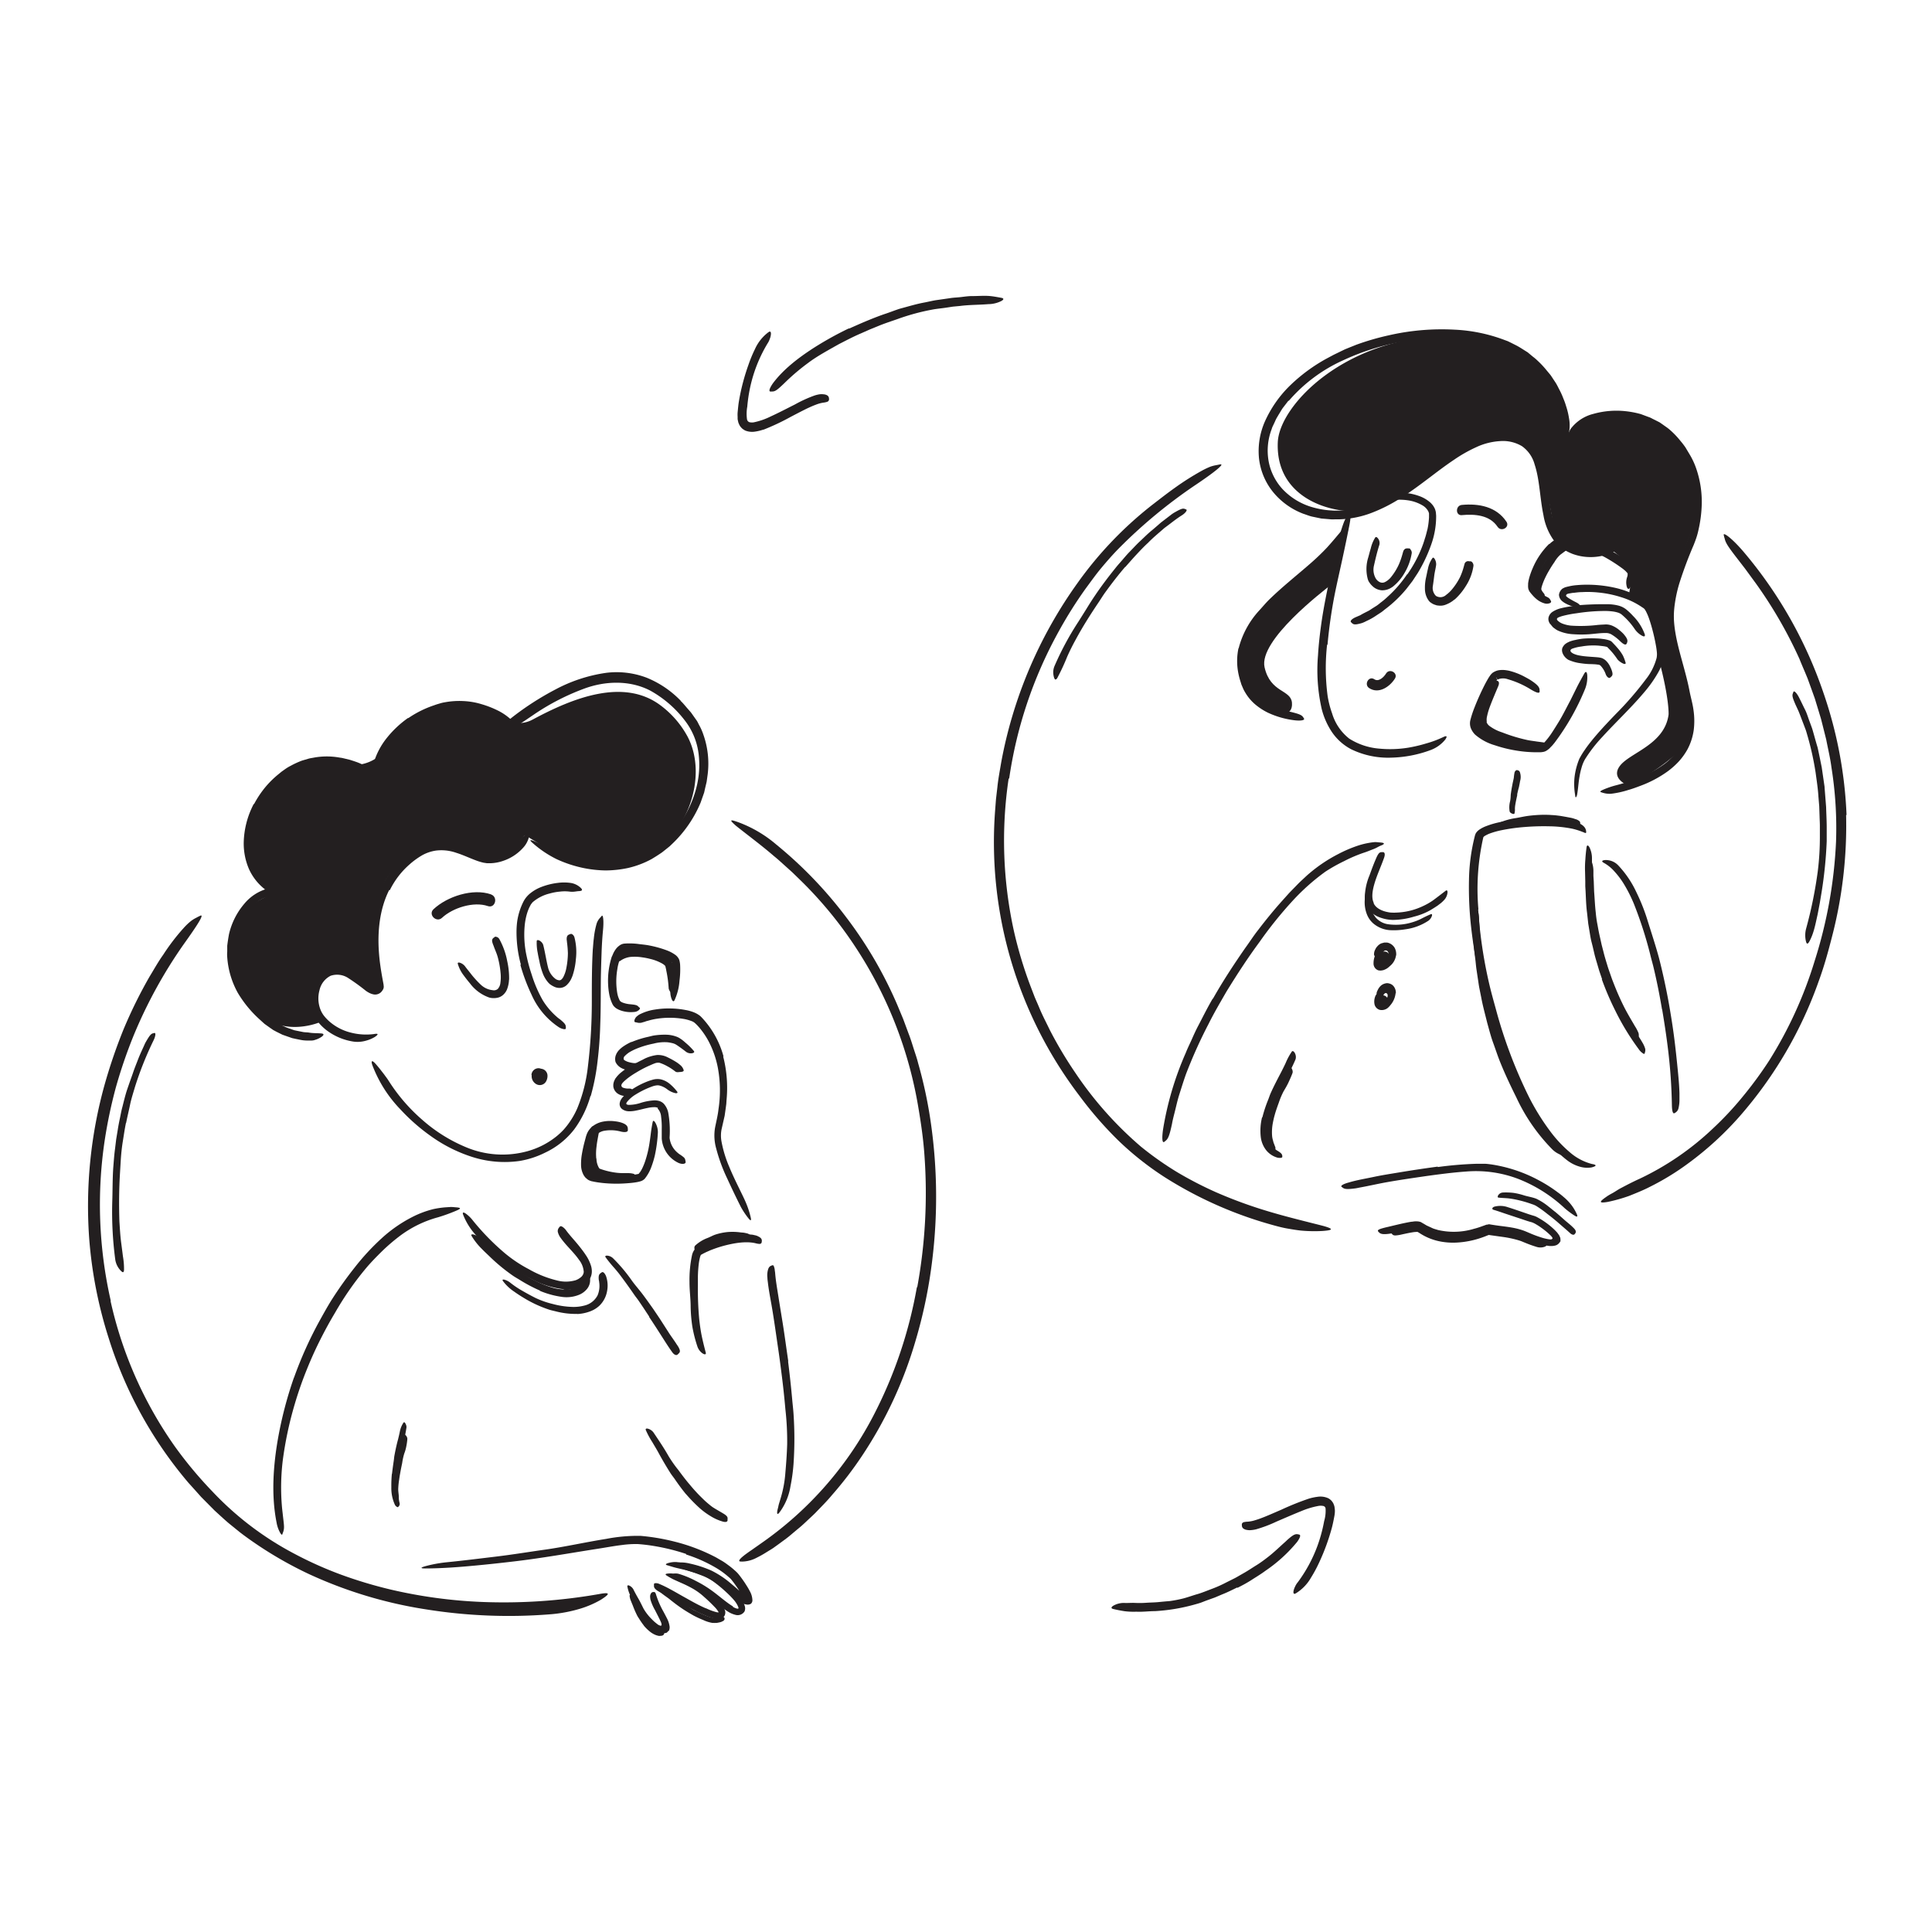 <svg xmlns="http://www.w3.org/2000/svg" width="520" height="520" viewBox="0 0 520 520"><defs><style>.cls-1{fill:#231f20;}</style></defs><title>Notioly New</title><g id="n.130_Call" data-name="n.130 Call"><path class="cls-1" d="M414.46,153.5c.5-.92,1-1.82,1.62-2.7.21-.32.37-.67.6-1a18.26,18.26,0,0,1,2.84-3,14.55,14.55,0,0,1,1.51-1.14,3.05,3.05,0,0,1,1.18-.47,2.45,2.45,0,0,1,1.29-.1c.28,0,.2.49,0,.94s-.34.93-.6,1-.34.53-.61.58-.47.32-.71.5c-.5.36-1,.74-1.6,1.18a8.08,8.08,0,0,0-1.6,2c-.56.79-1.08,1.62-1.57,2.48-.31.53-.6,1.07-.86,1.62a16.69,16.69,0,0,0-1,2.54c-.08.32-.15.73-.07.8a3.28,3.28,0,0,0,.39.66l.26.32c.32.41.29.66,0,1.08a2.78,2.78,0,0,1-.21.27.79.79,0,0,1-1.09,0,4.57,4.57,0,0,1-.81-.83,3.06,3.06,0,0,1-.63-1.38,2.51,2.51,0,0,1,0-.55c0-.13,0-.28,0-.37s.07-.41.11-.59c.08-.38.18-.72.29-1.07a22.88,22.88,0,0,1,1.22-2.93Z"/><path class="cls-1" d="M400.1,194.35a2.5,2.5,0,0,0,1,1.19,11.28,11.28,0,0,0,2,1.13c.52.24,1.09.4,1.64.62a43.62,43.62,0,0,0,6.08,1.83c.92.22,1.88.31,2.8.46l1.81.24a11.54,11.54,0,0,1,1.77.46c.37.13.29.48-.07.86a2.89,2.89,0,0,1-1.75.87,22,22,0,0,1-7.49-1.41c-1.45-.54-3-.81-4.54-1.36a20.92,20.92,0,0,1-2.45-1.07,8.6,8.6,0,0,1-2.31-1.69,3.35,3.35,0,0,1-.91-1.84,6,6,0,0,1,.06-1.82,22.4,22.4,0,0,1,1.58-4.68c.49-1.14.94-2.29,1.52-3.4.13-.24.25-.49.39-.72.57-.88.92-1.05,1.49-.87a2.55,2.55,0,0,1,.39.13c.4.2.43.73.16,1.37-.8,1.92-1.67,3.91-2.39,5.89a16.4,16.4,0,0,0-.62,2.18,3.85,3.85,0,0,0-.08,1.61Z"/><path class="cls-1" d="M174.66,255.71a18.55,18.55,0,0,1,3.7,1.25,8.13,8.13,0,0,1,1.35.73,4.64,4.64,0,0,1,.77.72,3,3,0,0,1,.59,1.11c.21,1,.43,2,.64,3.05a21.79,21.79,0,0,1,.3,2.17,4.11,4.11,0,0,1-.54,2.8c-.17.25-.47.09-.77-.24a2.7,2.7,0,0,1-.72-1.22,32.08,32.08,0,0,0-.63-4.76c-.06-.39-.16-.82-.26-1.21,0-.17-.43-.53-.93-.81a12.42,12.42,0,0,0-3.13-1.2,18.31,18.31,0,0,0-2.11-.42,13.13,13.13,0,0,0-3.25-.12,6,6,0,0,0-2.23.74,2.78,2.78,0,0,0-.38.25c-.43.28-.6.19-1.13,0-.1,0-.21,0-.28-.08s-.2-.15-.28-.42a.94.94,0,0,1,.23-.87,5,5,0,0,1,2.51-1.45,11.17,11.17,0,0,1,2.67-.38,19.48,19.48,0,0,1,3.89.34Z"/><path class="cls-1" d="M160.54,311.85a5,5,0,0,0,.72,2.56l.11.11.06.06,0,0v0h0c-.14.21.31-.49-.3.49h0l.07-.1c.08-.13.17-.28.23-.4h0s0,0,.05,0l.2.08a20.34,20.34,0,0,0,4.31,1,17.08,17.08,0,0,0,2,.1l1.3,0a5.4,5.4,0,0,1,1.3.2c.27.09.26.34,0,.7a2.06,2.06,0,0,1-1.13,1,15.59,15.59,0,0,1-5.49-.11c-.54-.11-1.11-.16-1.69-.23l-.89-.11a4.79,4.79,0,0,1-1.05-.3,3.7,3.7,0,0,1-1.7-1.83,7.46,7.46,0,0,1-.61-2,13.12,13.12,0,0,1-.15-2.41,22.85,22.85,0,0,1,.4-3.52,21,21,0,0,1,.53-2.74,3.62,3.62,0,0,1,.2-.61c.3-.76.77-.84,1.32-.59a3.34,3.34,0,0,1,.38.16,1.08,1.08,0,0,1,.42.5,1,1,0,0,1,.1.66c-.22,1.33-.53,2.69-.68,4.15a14.14,14.14,0,0,0-.06,3.18Z"/><path class="cls-1" d="M390.65,333a20.94,20.94,0,0,0,6.27-.77c.76-.21,1.48-.49,2.23-.75l1-.36a1.49,1.49,0,0,1,.43-.08.82.82,0,0,1,.44,0l.52.09c.68.12,1.37.22,2.07.32,1.39.2,2.82.38,4.24.71a21,21,0,0,1,3.63,1.24c1.48.56,3,1,4.48,1.48.46.13.36.43-.12.65a3.39,3.39,0,0,1-2.27.07c-.81-.25-1.6-.52-2.37-.82l-1.16-.47c-.37-.16-.7-.29-1.07-.41a28.63,28.63,0,0,0-4.64-1l-3-.42-.6-.09a5,5,0,0,0-.52.19q-.71.29-1.44.54a24.38,24.38,0,0,1-6.66,1.32,18.43,18.43,0,0,1-4.2-.25,15.41,15.41,0,0,1-5.89-2.34l-.46-.27a1.28,1.28,0,0,0-.39,0,7.37,7.37,0,0,0-1.11.12c-.75.12-1.52.29-2.28.45l-1,.22c-1.28.23-1.71.2-2-.12a1.52,1.52,0,0,1-.22-.22c-.17-.26.31-.58,1.23-.84a35.14,35.14,0,0,1,4.27-1,7.75,7.75,0,0,1,1.25-.11,2.66,2.66,0,0,1,.93.17l.62.36.88.53c.3.19.63.3.94.46a15.06,15.06,0,0,0,6,1.37Z"/><path class="cls-1" d="M401.61,272.44l.64,2.68.77,2.65c.48,1.78,1.09,3.51,1.7,5.25.42,1.28,1,2.5,1.48,3.75a80.79,80.79,0,0,0,6.24,12.74c.51.92,1.14,1.76,1.74,2.63a29.08,29.08,0,0,0,1.89,2.49l1.28,1.54c.43.51.92,1,1.37,1.45.89,1,1.88,1.86,2.8,2.83.57.61.29.81-.49.65a6.56,6.56,0,0,1-3.3-1.82,49.75,49.75,0,0,1-9.59-13.87c-1.49-3-3-6.16-4.29-9.35-.72-1.75-1.29-3.55-1.94-5.32s-1.11-3.61-1.62-5.43c-.55-2.25-1.18-4.49-1.6-6.77l-.52-2.59c-.17-.86-.27-1.73-.41-2.6l-.39-2.6c-.12-.87-.18-1.74-.29-2.61-.36-2.69-.56-5.34-.78-8,0-.59,0-1.17-.05-1.77,0-2.21.13-2.92.68-3.37a1.71,1.71,0,0,1,.33-.29c.34-.2.74.71.82,2.3a134.89,134.89,0,0,0,1.43,14.54c.32,1.82.54,3.66.95,5.47l.54,2.72c.18.91.44,1.8.65,2.7Z"/><path class="cls-1" d="M340.94,300.6c.33-1.24.71-2.46,1.15-3.63.16-.43.26-.89.44-1.3.61-1.5,1.35-2.93,2.05-4.36.32-.63.6-1.28.88-1.92A9.87,9.87,0,0,1,346.7,287c.35-.45,1.52.91,1.16,1.86s-.69,1.67-1.07,2.49-.84,1.59-1.31,2.38a21.05,21.05,0,0,0-1.27,3c-.41,1.14-.83,2.28-1.14,3.44-.21.72-.36,1.44-.5,2.17a13.19,13.19,0,0,0-.19,3.31,5.66,5.66,0,0,0,.23,1.24l.15.59.22.57c.06.17.13.33.18.5a1.08,1.08,0,0,1-.12,1.21c-.06.07-.11.15-.16.2s-.52,0-1-.4a3.66,3.66,0,0,1-.73-1.13,6.3,6.3,0,0,1-.49-1.27,4.8,4.8,0,0,1-.25-1.34,7.77,7.77,0,0,1-.05-1.36,19.47,19.47,0,0,1,.51-3.92Z"/><path class="cls-1" d="M371.07,257.25a1.91,1.91,0,0,0-.63,1.39,1.37,1.37,0,0,0,1.37,1.37,2.21,2.21,0,0,0,2.19-2.79,1.38,1.38,0,1,0-2.65.74c-.06-.24.17-.47.29-.63a.38.38,0,0,1,.17-.08c-.15,0-.15,0,0,0l1.38,1.38-.17.55a1.38,1.38,0,0,0,0-1.94,1.41,1.41,0,0,0-1.95,0Z"/><path class="cls-1" d="M372.7,270.88a3.22,3.22,0,0,0,.69-.91,1.41,1.41,0,0,0-.49-1.88,1.39,1.39,0,0,0-1.89.49.75.75,0,0,1-.25.35,1.38,1.38,0,0,0,1.94,1.95Z"/><path class="cls-1" d="M432.12,261.8c-.43-1.21-.76-2.45-1.14-3.67s-.67-2.48-1-3.73l-.61-2.74a82.87,82.87,0,0,1-1.23-9.79l-.16-2.18-.09-2.18a41.55,41.55,0,0,1,.09-5.58c0-.58.24-.49.44,0a7.24,7.24,0,0,1,.45,2.44l0,1.41.09,1.4.1,2.81c.15,1.87.22,3.76.44,5.63a30.77,30.77,0,0,0,.49,3.41c.2,1.15.42,2.29.69,3.42l.41,1.86.48,1.85c.3,1.24.68,2.46,1.05,3.67.22.76.49,1.5.75,2.24s.5,1.48.8,2.21c.85,2.22,1.8,4.42,2.85,6.53.82,1.64,1.74,3.2,2.66,4.76.2.35.39.69.6,1a12.13,12.13,0,0,1,.71,1.42,1.88,1.88,0,0,1,.09.76,1.84,1.84,0,0,1,0,.26c0,.1-.16,0-.37-.15a5.29,5.29,0,0,1-.83-1,58.3,58.3,0,0,1-5-8.91c-1.07-2.35-2-4.76-2.89-7.21Z"/><path class="cls-1" d="M416.1,220.65a32,32,0,0,0-3.66.12c-.45,0-.88.14-1.33.19a37.07,37.07,0,0,0-4.67.81c-.69.16-1.35.42-2,.64-.84.32-1.65.7-2.51,1-.28.08-.36-.17-.26-.51a1.83,1.83,0,0,1,.88-1,17.55,17.55,0,0,1,5.43-1.71c1.13-.19,2.28-.46,3.44-.61a37.73,37.73,0,0,1,3.83-.28c.79,0,1.58,0,2.37.07a17.83,17.83,0,0,1,1.78.16c.6.06,1.19.18,1.78.28s.9.17,1.36.25a7.91,7.91,0,0,1,1.35.36c.19.07.4.11.59.2.69.36.86.57.83.94a2.06,2.06,0,0,1,0,.26c-.08.26-.46.32-.95.17a45.37,45.37,0,0,0-4.59-1,27.44,27.44,0,0,0-3.63-.25Z"/><path class="cls-1" d="M417.05,146.42a7.36,7.36,0,0,1,3.93-2c.2,0,.41,0,.62,0s.35,0,.52,0a7.84,7.84,0,0,1,1,.11,18.78,18.78,0,0,1,1.9.38,25.88,25.88,0,0,1,2.65.73,42.87,42.87,0,0,1,8.6,4.15,14.58,14.58,0,0,1,3.46,2.78,3.83,3.83,0,0,1,.46.77,1.58,1.58,0,0,1,.14.53,3.47,3.47,0,0,1,0,.47,7.58,7.58,0,0,1-.41,1.47,9.37,9.37,0,0,1-1.26,2.46c-.37.49-.68.15-.83-.45a4.37,4.37,0,0,1,.08-2.39,4.33,4.33,0,0,0,.16-.56,4.49,4.49,0,0,0,0-.52.69.69,0,0,0,0-.19s0,0,0,0h0a.63.63,0,0,1,.2,0,1.19,1.19,0,0,0,.4-.08l.05,0h0l-.55.18H438l0,0a.12.12,0,0,1-.05-.07.35.35,0,0,0-.1-.13l-.15-.16a2.12,2.12,0,0,0-.37-.36,10,10,0,0,0-.91-.72A43.54,43.54,0,0,0,432,150a29,29,0,0,0-6-2.38,26,26,0,0,0-3.39-.8l-.83-.07a2.68,2.68,0,0,0-.7,0,4.15,4.15,0,0,0-1.39.52,10.44,10.44,0,0,0-3,2.89,20.41,20.41,0,0,0-3,5.82,9.32,9.32,0,0,0-.3,1.3,4,4,0,0,0,0,.57.51.51,0,0,0,.13.32l.05.05.09.12.17.22.36.43a7.71,7.71,0,0,0,.75.76,4.91,4.91,0,0,0,.78.56c.49.3.82.42,1.06.58a1.65,1.65,0,0,1,.51.6c.05.12.14.24.18.35s0,.36-.34.5a2.19,2.19,0,0,1-1.45.05,5.93,5.93,0,0,1-2.29-1.28,9.34,9.34,0,0,1-.89-.89l-.4-.46-.19-.24-.26-.34c-.1-.18-.17-.38-.26-.56a3.34,3.34,0,0,1-.1-.62,3.14,3.14,0,0,1,0-.52c0-.16,0-.29,0-.42a10.77,10.77,0,0,1,.29-1.48,19.5,19.5,0,0,1,.95-2.66,20.13,20.13,0,0,1,4.41-6.51Z"/><path class="cls-1" d="M438.5,211.54s-5.21-1.84-2.49-5.42,12-5.68,13.09-13.78c0,0,.26-4.07-2.58-14.73-.56-2.12,1-4.56.23-7.21l-4-8.67-4.26-2,.74-4.75a4,4,0,0,0-1.42-3.71l-4.13-3.38s-13.26,3.71-15.63-6.75c0,0-2.34-14.43-4.66-18.84,0,0-8.19-8.35-18.62-1.28,0,0-19.19,14-25.58,16-7.05,2.19-26-1.07-25.27-18,.4-9.89,18.22-28.71,47.06-28.67,0,0,24.77-2.19,30.7,23.64l.4,2.58s12.92-12.15,25.74-.28c0,0,11.9,10,9.19,20.88s-9.51,21.44-7.14,31.62,6.14,22.57,5.21,28.48S438.5,211.54,438.5,211.54Z"/><path class="cls-1" d="M343.9,192.13s4.17.89,3.83-3c-.32-3.58-5.8-2.6-7.37-9.53-1.65-7.29,15.9-20.61,17.78-22.12S361,145.73,361,145.73s-9.75,8.06-13.86,11.93-13.78,11-12.76,20S336.07,189.94,343.9,192.13Z"/><path class="cls-1" d="M173.28,437.5a20.06,20.06,0,0,1-1.31-1.9,7.42,7.42,0,0,1-.44-.7,26.06,26.06,0,0,1-1.17-2.67c-.15-.41-.34-.79-.48-1.19a4.7,4.7,0,0,1-.43-1.57c0-.18.23-.23.52-.17a1.16,1.16,0,0,1,.79.45l.76,1.37c.18.48.38,1,.54,1.47a8.45,8.45,0,0,0,1,1.67c.38.59.76,1.2,1.19,1.76a11.4,11.4,0,0,0,.84,1,7,7,0,0,0,1.47,1.26,3.91,3.91,0,0,0,1.35.42,2.33,2.33,0,0,1,.28.05c.33.07.42.25.5.61,0,.09.05.17.06.25,0,.26-.14.5-.55.63a3.82,3.82,0,0,1-.9.06,6.18,6.18,0,0,1-.84-.24,6.06,6.06,0,0,1-1.46-.85,11.41,11.41,0,0,1-1.72-1.68Z"/><path class="cls-1" d="M184.25,431.7a23.05,23.05,0,0,0,2.5,1.66c.33.17.67.28,1,.45a21,21,0,0,0,3.5,1.48l.81.16.81.06c.35,0,.63-.05,1-.11h.3s.09,0,.08,0l.06.16a.19.19,0,0,0,0,.07c0,.05.06.1,0,.1s0,0,0,0l-.12,0-.08,0-.11,0h0a.11.11,0,0,0,0-.05l0-.13c0-.08-.07-.17-.11-.27s.08-.28.36-.23a2.4,2.4,0,0,1,.51.16.53.53,0,0,1,.17.15c0,.09.13.11.08.45a.68.68,0,0,1-.22.37,1.4,1.4,0,0,1-.18.12l-.42.21a2.09,2.09,0,0,1-.23.08l-.32.08-.66.13a9.43,9.43,0,0,1-1.3,0,9.29,9.29,0,0,1-2.36-.75,28.65,28.65,0,0,1-2.64-1.22c-.92-.52-1.83-1.06-2.71-1.63-.54-.36-1.07-.72-1.59-1.1-.79-.57-1.56-1.19-2.32-1.79-.59-.46-1.23-.86-1.82-1.35-.13-.1-.26-.2-.39-.32-.44-.45-.45-.72-.24-1.07a1.64,1.64,0,0,1,.14-.22.72.72,0,0,1,.92,0,34.27,34.27,0,0,1,3.14,2.39c.78.62,1.57,1.25,2.41,1.81Z"/><path class="cls-1" d="M105.92,397c.17-.93.37-1.86.57-2.78.07-.34.1-.69.18-1,.29-1.18.61-2.35.93-3.52a14.13,14.13,0,0,0,.37-1.56,7.3,7.3,0,0,1,.58-2c.1-.2.36-.11.61.13a1.48,1.48,0,0,1,.48,1,15.55,15.55,0,0,1-.28,2,10.94,10.94,0,0,1-.57,2,17.23,17.23,0,0,0-.54,2.49c-.19.91-.38,1.83-.54,2.75-.1.57-.2,1.13-.27,1.7a20.69,20.69,0,0,0-.26,2.58c0,.67.13,1.32.16,2,0,.15,0,.28,0,.43a.76.76,0,0,1-.42.86.87.87,0,0,1-.18.11c-.2.08-.43-.11-.68-.51a8.21,8.21,0,0,1-.53-3.86,25.1,25.1,0,0,1,.31-2.88Z"/><path class="cls-1" d="M145.33,347.36a40.94,40.94,0,0,1-5.37-2.83c-.62-.39-1.27-.74-1.87-1.15a49.29,49.29,0,0,1-6-4.9c-.82-.8-1.66-1.56-2.45-2.38a17.6,17.6,0,0,1-2.7-3.43c-.22-.4,0-.52.53-.4a4,4,0,0,1,1.74,1c2.08,1.95,4.1,3.93,6.25,5.86a29.74,29.74,0,0,0,4.29,3.11,40.21,40.21,0,0,0,5.08,2.85,26.92,26.92,0,0,0,3.32,1.31,12.49,12.49,0,0,0,5.21.61,4.86,4.86,0,0,0,1.8-.61,4,4,0,0,0,1.26-1.14,2,2,0,0,0,.22-.54,6,6,0,0,1,.19-.78,2,2,0,0,1,.52-.57l.32-.25a.51.51,0,0,1,.62.11,1.61,1.61,0,0,1,.54,1.17,3.73,3.73,0,0,1-.87,2.56,5.41,5.41,0,0,1-2,1.49,9,9,0,0,1-4.57.63,23.84,23.84,0,0,1-6.11-1.66Z"/><path class="cls-1" d="M195.88,333.22a12.19,12.19,0,0,0-2.29.39,8.46,8.46,0,0,0-.8.28,14.72,14.72,0,0,0-2.87,1.09,8.66,8.66,0,0,0-1.15.74,9,9,0,0,1-1.39,1c-.33.18-.77-1-.24-1.5a10.2,10.2,0,0,1,3.25-2c.72-.26,1.41-.68,2.16-.93a15.38,15.38,0,0,1,2.52-.59,12.19,12.19,0,0,1,1.59-.14,16.28,16.28,0,0,1,2.42.11c.31.05.62.07.94.09a7.62,7.62,0,0,1,.93.18,1.33,1.33,0,0,1,.4.12c.49.21.59.38.51.78a2.61,2.61,0,0,1-.06.27.67.67,0,0,1-.73.4c-1,0-1.94-.24-2.94-.3-.36,0-.74,0-1.11,0s-.76,0-1.14.08Z"/><path class="cls-1" d="M86.09,275.13s-14.26,6.14-20.35-8.52c-.51-1.22-1.31-1.32-1.63-2.61-.87-3.56-4.09-11.25.87-17.82,3.3-4.35,7-4,7.61-6.17.51-1.78-3.84-3.58-4.63-5.26a8.1,8.1,0,0,1-.76-3.58S64,216.57,79.52,207a11.08,11.08,0,0,1,4.25-1.53,28.41,28.41,0,0,1,9.23.23,11,11,0,0,0,11.43-4.87c3-4.73,8.8-10,20.08-11a10.71,10.71,0,0,1,2.77.12c1.72.3,4.63,1.93,7.11,3.11,3.16,1.51,5.86,2.26,9,.6,10.6-5.7,24.57-11.45,34.66-3.61a25.75,25.75,0,0,1,7,8.19c5.72,10.82-.27,27.11-11.22,32.12a27.31,27.31,0,0,1-25.6-1.38c-1.71-1-6.83-4.16-6.83-4.16-1.16.38-2.05,3.3-4.75,4.43-1.57.65-3.09,1.61-4.83,1.8-5.58.6-8.57-6.13-15.48-2.93s-14.67,5.57-14.91,18.63,1.58,17.88-.19,19c-3,1.85-7.74-6.86-12.52-4.2C80.89,265.79,86.09,275.13,86.09,275.13Z"/><path class="cls-1" d="M158.92,295a27.8,27.8,0,0,1-4.39,9,21.4,21.4,0,0,1-7.82,6.24,24.11,24.11,0,0,1-6.91,2.24,28.57,28.57,0,0,1-12.58-1.05,39.85,39.85,0,0,1-11.16-5.58,51.87,51.87,0,0,1-8.3-7.27,34.82,34.82,0,0,1-7.53-11.87c-.48-1.39,0-1.33.85-.39.42.48,1,1.15,1.64,2,.32.41.68.85,1,1.32a16.45,16.45,0,0,1,1.06,1.53,47.62,47.62,0,0,0,9,10.34,42.12,42.12,0,0,0,11.67,7.27,25.3,25.3,0,0,0,16.47,1.08,21.58,21.58,0,0,0,8.1-4.21,18.91,18.91,0,0,0,1.66-1.57,20.39,20.39,0,0,0,1.43-1.79,21.52,21.52,0,0,0,2.27-4,41.53,41.53,0,0,0,2.85-11.2,144.62,144.62,0,0,0,1.06-17.77c0-4.61,0-9.15.26-13.75.1-1,.14-2,.28-3a22.26,22.26,0,0,1,.76-4,4.2,4.2,0,0,1,1-1.63c.15-.16.3-.37.41-.46.32-.29.56,1.32.29,4-.19,2-.31,4-.38,6.09s-.14,4.14-.18,6.24c-.06,4.21,0,8.51-.17,12.86-.08,3.22-.31,6.49-.7,9.72A58.62,58.62,0,0,1,159,295Z"/><path class="cls-1" d="M104.74,239.57c-2.59,5.17-3.2,11.25-2.72,17.16.17,2.17.5,4.32.89,6.49l.32,1.74.06.61a2.05,2.05,0,0,1-.1.55,3.12,3.12,0,0,1-.66.95,2.28,2.28,0,0,1-2.17.53,4.58,4.58,0,0,1-1.12-.44,8.25,8.25,0,0,1-.74-.46,56.09,56.09,0,0,0-4.7-3.41,5.45,5.45,0,0,0-4.81-.66,5.71,5.71,0,0,0-3,3.9,8.3,8.3,0,0,0,.09,4.71,6.93,6.93,0,0,0,1.06,2.08,11.59,11.59,0,0,0,1.68,1.75,13.74,13.74,0,0,0,5.54,2.84,16.54,16.54,0,0,0,6.27.41c1.29-.24,1.28.09.22.8a9.23,9.23,0,0,1-2.42,1,8.05,8.05,0,0,1-3.76.15,15.91,15.91,0,0,1-6.81-3,13.78,13.78,0,0,1-2.66-2.73,9.08,9.08,0,0,1-1.56-3.7,10.36,10.36,0,0,1,1.38-7.6,7,7,0,0,1,3.18-2.68,6.64,6.64,0,0,1,4.12-.21c3.11.86,5.24,3.06,7.41,4.53.68.43.67.43,1,.46a.38.38,0,0,0,.33-.49l-.35-1.68c-.15-.7-.29-1.4-.4-2.1a39.67,39.67,0,0,1,.89-18.74,25.21,25.21,0,0,1,6-10,18,18,0,0,1,1.62-1.52,20.8,20.8,0,0,1,1.73-1.37c.57-.46,1.26-.8,1.89-1.21a19.07,19.07,0,0,1,2.06-.93,13.12,13.12,0,0,1,4.47-.71,16.85,16.85,0,0,1,4.38.79c2.18.67,4.2,1.66,6.19,2.32a6.94,6.94,0,0,0,2.9.37,10.73,10.73,0,0,0,2.92-.75,11.25,11.25,0,0,0,2.3-1.28,14.69,14.69,0,0,0,2.56-2.33,4.31,4.31,0,0,1,1.34-1.06,3.92,3.92,0,0,1,.58-.29c.28-.07.34.26.21,1a6.63,6.63,0,0,1-1.59,2.86,12.62,12.62,0,0,1-5.45,3.52,11.42,11.42,0,0,1-3.34.6c-.29,0-.6,0-.9,0l-.92-.14a16.8,16.8,0,0,1-1.64-.47c-2.06-.74-3.84-1.62-5.69-2.19a12.07,12.07,0,0,0-5.44-.61,10.84,10.84,0,0,0-3.8,1.29,21,21,0,0,0-3.45,2.53,22.09,22.09,0,0,0-5.21,6.84Z"/><path class="cls-1" d="M68.39,216.4A27,27,0,0,1,71.3,212a25.72,25.72,0,0,1,3.75-3.7l.74-.61.79-.56a11.48,11.48,0,0,1,1.63-1,23.32,23.32,0,0,1,3.09-1.42l1.64-.48c.54-.17,1.11-.22,1.66-.34a19.44,19.44,0,0,1,6.72,0l.74.11.72.17,1.44.35c.94.31,1.89.59,2.79,1l1.71.78a18.59,18.59,0,0,1,1.64.91,14.26,14.26,0,0,1,3,2.27c.56.54.2.8-.61.82a6.56,6.56,0,0,1-1.48-.16,9.16,9.16,0,0,1-1.73-.67c-4.12-2.23-8.55-3.83-13.24-3.47a16.34,16.34,0,0,0-8,2.9,22.61,22.61,0,0,0-6.75,6.78A21.88,21.88,0,0,0,68.94,221a21,21,0,0,0-1,4.43,16.44,16.44,0,0,0,.16,4.49A13.53,13.53,0,0,0,71,236a7.79,7.79,0,0,0,1,1.09c.32.33.58.61.79.85a6.49,6.49,0,0,1,.54.59,1.46,1.46,0,0,1,.32,1,2,2,0,0,1,0,.5c-.11.49-1,.29-2.26-.6A14.51,14.51,0,0,1,67,233.88a17.35,17.35,0,0,1-1.4-7.15,23.42,23.42,0,0,1,2.7-10.35Z"/><path class="cls-1" d="M63.26,255.5a20.66,20.66,0,0,0,1.7,8.83,26,26,0,0,0,1.61,2.92,23.3,23.3,0,0,0,8.36,8.23,21.84,21.84,0,0,0,2.39,1.15l1.25.44.62.21c.21.06.43.09.64.14l1.65.33c.55.12,1.12.08,1.67.17,1.11.2,2.23.13,3.38.24.71.07.67.41.09.85a6.23,6.23,0,0,1-1.27.69c-.27.1-.57.2-.89.29a4.35,4.35,0,0,1-1,.08c-.63,0-1.27,0-1.9-.08s-1.24-.23-1.87-.35l-.93-.2c-.31-.08-.6-.2-.9-.3l-1.8-.63c-.57-.27-1.14-.56-1.7-.84l-.84-.45-.78-.54c-.52-.37-1-.72-1.54-1.1l-1.4-1.27A30.83,30.83,0,0,1,64,267.22a23.09,23.09,0,0,1-2.84-9.58,8.81,8.81,0,0,1,0-1.54l0-1.55c.12-1,.27-2,.46-3.05a19.33,19.33,0,0,1,4.15-8.27,12.45,12.45,0,0,1,6.06-4,8.77,8.77,0,0,1,1.62-.32,4.18,4.18,0,0,1,1.29,0,2.66,2.66,0,0,1,.86.2,2,2,0,0,1,.84.68,2.21,2.21,0,0,1,.21.33c.12.3-.72.53-2,.7a10.56,10.56,0,0,0-5.21,1.78,12.51,12.51,0,0,0-3.84,4.28,18.57,18.57,0,0,0-1.71,4.11l-.27,1.1-.16,1.11-.16,1.11a10.73,10.73,0,0,0,0,1.13Z"/><path class="cls-1" d="M183.23,188.68c.66.61,1.2,1.32,1.8,2l.88,1c.28.36.54.75.81,1.13l.8,1.13c.26.38.44.82.66,1.22a15,15,0,0,1,1.12,2.53,23.46,23.46,0,0,1,1.17,10.74l-.27,1.95c-.14.64-.3,1.27-.45,1.91l-.22,1-.32.92-.65,1.84a32.7,32.7,0,0,1-7.72,11.16l-.61.58-.67.54-1.33,1.06c-.93.65-1.9,1.26-2.87,1.84a24.78,24.78,0,0,1-6.37,2.4,29.45,29.45,0,0,1-6,.65,31.87,31.87,0,0,1-5.94-.65,33.05,33.05,0,0,1-7.24-2.39,29,29,0,0,1-6.31-4.22c-1.19-1-.84-1.1.4-.57s3.43,1.53,6,2.61a33.52,33.52,0,0,0,6.89,2.4,28.76,28.76,0,0,0,7.21.67,22.72,22.72,0,0,0,13.44-4.74c.57-.47,1.18-.88,1.72-1.4l1.6-1.57a29.6,29.6,0,0,0,6.51-11.83,24.53,24.53,0,0,0,.75-9.78,18.29,18.29,0,0,0-3.72-8.92,30,30,0,0,0-9.26-8c-5.49-2.86-12.18-2.67-18-.47A62.54,62.54,0,0,0,144.17,192l-2.64,1.79c-3.33,2.21-4.44,2.84-5.6,2.7a4.06,4.06,0,0,1-.76-.09c-.65-.24.43-1.57,2.78-3.41a76.83,76.83,0,0,1,11.49-7.39,41.37,41.37,0,0,1,13.67-4.5,22.73,22.73,0,0,1,11,1.33,26.74,26.74,0,0,1,9.11,6.18Z"/><path class="cls-1" d="M109.9,193.28a27.86,27.86,0,0,1,7-3.47c.45-.17.91-.31,1.37-.44a9.52,9.52,0,0,1,1.4-.34,21.4,21.4,0,0,1,5-.34,19.68,19.68,0,0,1,5,.86,25.88,25.88,0,0,1,4.14,1.6,15.17,15.17,0,0,1,4.53,3.31c.4.43.05.68-.59.7a4.91,4.91,0,0,1-2.42-.7,23.49,23.49,0,0,0-9.69-3.66,16.66,16.66,0,0,0-6.44.66,25.38,25.38,0,0,0-6.67,2.82,26.92,26.92,0,0,0-3.64,2.66,22.57,22.57,0,0,0-4.44,5.17,15.9,15.9,0,0,0-1.81,4.78c-.06.36-.09.72-.16,1.08-.18,1.34-.27,1.74-.87,2.07-.14.07-.27.17-.4.22-.43.18-.87-.44-.93-1.64a12.87,12.87,0,0,1,1-5.24,19.71,19.71,0,0,1,2.75-4.66,27.66,27.66,0,0,1,5.8-5.48Z"/><path class="cls-1" d="M174.75,354.39c-.92-1.4-1.83-2.8-2.78-4.18-.34-.51-.74-1-1.09-1.48-1.22-1.77-2.47-3.53-3.77-5.26-.56-.77-1.18-1.51-1.8-2.23A35,35,0,0,1,163,338.4c-.21-.32,0-.48.49-.44a2.59,2.59,0,0,1,1.58.77,43.46,43.46,0,0,1,4.87,5.77c.86,1.24,1.92,2.41,2.86,3.64s2,2.73,3,4.14l1.76,2.61,2.57,4c.66,1,1.41,2,2.07,3.05a6.07,6.07,0,0,1,.44.68c.48.91.47,1.28,0,1.7a4,4,0,0,1-.3.29c-.37.25-.88,0-1.31-.53-1.24-1.7-2.38-3.58-3.6-5.47-.9-1.4-1.81-2.81-2.75-4.2Z"/><path class="cls-1" d="M212.11,366.38c.43,3.45.81,6.9,1.12,10.37.11,1.27.27,2.53.35,3.8a99.11,99.11,0,0,1,0,13.46,47.71,47.71,0,0,1-.82,6,15.93,15.93,0,0,1-3,7.11c-.52.64-.66.35-.56-.38.05-.37.2-.81.31-1.37s.32-1.14.51-1.81a31.52,31.52,0,0,0,1.37-7.25c.22-2.49.4-5,.48-7.58a76.69,76.69,0,0,0-.48-9.4q-.45-5.18-1.13-10.35c-.27-2.13-.55-4.25-.87-6.37-.47-3.21-.92-6.44-1.44-9.63-.4-2.49-.91-4.9-1.23-7.41-.05-.55-.16-1.09-.17-1.66a5.58,5.58,0,0,1,.2-2.31,2.07,2.07,0,0,1,.32-.6,1.37,1.37,0,0,1,.49-.33,1.46,1.46,0,0,1,.43-.13c.2,0,.3.25.39.56a4.07,4.07,0,0,1,.14.63c0,.23.08.54.11.89.15,2.05.56,4.3.91,6.54s.74,4.57,1.11,6.87c.55,3.43,1,6.91,1.52,10.38Z"/><path class="cls-1" d="M188.68,337.71a.05.05,0,0,0,0,0s0,0-.07.12a3,3,0,0,0-.22.63,14.05,14.05,0,0,0-.3,1.59c-.14,1.11-.22,2.27-.25,3.43,0,.85,0,1.7,0,2.56a86.06,86.06,0,0,0,.36,9.07c.15,1.33.33,2.68.58,4,.33,1.67.75,3.33,1.17,4.93.14.5-.19.6-.71.32a3.66,3.66,0,0,1-1.55-2,36.35,36.35,0,0,1-1.34-5.27,40.26,40.26,0,0,1-.46-5.38c0-2.16-.32-4.38-.31-6.59a31.83,31.83,0,0,1,.7-7.39,4.11,4.11,0,0,1,.57-1.28,2.17,2.17,0,0,1,.59-.58l.55-.3c.68-.36,1.37-.67,2.08-1a33,33,0,0,1,6.57-1.88,19.33,19.33,0,0,1,5.34-.42l.61.06.61.14a3,3,0,0,1,.95.35,2.33,2.33,0,0,1,.58.38,1,1,0,0,1,.31.88,1.94,1.94,0,0,1-.07.42.59.59,0,0,1-.58.3,5,5,0,0,1-1-.17c-2.51-.6-5.6-.11-8.53.66a31.42,31.42,0,0,0-3.24,1.06c-.53.19-1,.43-1.55.66l-.75.37-.36.2-.17.1,0,0Z"/><path class="cls-1" d="M194.64,284.34a34,34,0,0,1,.91,11.74l-.07,1.07-.14,1.05-.3,2.11L194.2,304a8.79,8.79,0,0,0,0,3.28,32,32,0,0,0,2.1,6.83c.82,2,1.77,3.95,2.71,5.88.6,1.25,1.24,2.49,1.78,3.78a24,24,0,0,1,1.29,4c.19.87-.09.8-.59.2a21.71,21.71,0,0,1-2.06-3.07c-1.25-2.48-2.46-5-3.66-7.62a44.69,44.69,0,0,1-3-8.15,12.76,12.76,0,0,1-.32-5.58c.33-1.7.76-3.36.94-5.06a33.38,33.38,0,0,0-.19-11.15,25.58,25.58,0,0,0-2.18-6.49,20.81,20.81,0,0,0-2.84-4.32c-.28-.32-.57-.64-.88-.93-.15-.15-.3-.27-.45-.4a4.64,4.64,0,0,0-.44-.26,11.29,11.29,0,0,0-2.37-.69,22.73,22.73,0,0,0-7.85.05c-.55.11-1.09.23-1.62.39l-.68.18a5,5,0,0,1-.54.19c-.34.08-.58.19-.81.22a2.42,2.42,0,0,1-1.18-.09c-.17,0-.36-.06-.49-.11s-.21-.31,0-.79a1.91,1.91,0,0,1,.58-.76,3.72,3.72,0,0,1,1.05-.67,13.14,13.14,0,0,1,3.87-1.15,22.19,22.19,0,0,1,4-.28,22.63,22.63,0,0,1,4.07.4,12.2,12.2,0,0,1,2.09.55,8.48,8.48,0,0,1,1.12.52c.22.13.43.27.64.42s.3.27.45.4a24.59,24.59,0,0,1,6,10.64Z"/><path class="cls-1" d="M170,280.46a26.25,26.25,0,0,1,4.47-1.4c.55-.12,1.09-.29,1.65-.37a18.8,18.8,0,0,1,3-.2,8.58,8.58,0,0,1,3.1.58,4.79,4.79,0,0,1,.68.34l.57.38a12.2,12.2,0,0,1,1,.83,17.11,17.11,0,0,1,2.3,2.28c.2.26,0,.49-.48.58a2.19,2.19,0,0,1-1.62-.37c-.87-.68-1.72-1.3-2.5-1.82l-.29-.18a1.67,1.67,0,0,1-.23-.12,4.67,4.67,0,0,0-.57-.2,12.33,12.33,0,0,0-1.39-.26,11.48,11.48,0,0,0-3.78.36,24.65,24.65,0,0,0-4.13,1.18,15.54,15.54,0,0,0-2.36,1.13,7.22,7.22,0,0,0-1.23,1,.93.93,0,0,0-.32.91.69.69,0,0,0,.24.27,4.26,4.26,0,0,0,1.13.49,8.64,8.64,0,0,0,1.4.27l.59,0c.72,0,.68.09,1.08.5.09.08.21.15.32.23a.41.41,0,0,1,.1.59,1.53,1.53,0,0,1-.93.62,6.63,6.63,0,0,1-3-.06,6.77,6.77,0,0,1-1.47-.51,4.35,4.35,0,0,1-.48-.29,3.77,3.77,0,0,1-.48-.4,3.29,3.29,0,0,1-.7-1,3.05,3.05,0,0,1,0-1.56,2.34,2.34,0,0,1,.19-.5,1.77,1.77,0,0,1,.26-.49c.1-.15.2-.31.31-.45l.28-.29a7.11,7.11,0,0,1,1.07-.89,14.42,14.42,0,0,1,2.18-1.22Z"/><path class="cls-1" d="M169.14,287.34a37,37,0,0,1,3.6-2c.45-.22.88-.48,1.35-.66a11,11,0,0,1,2.73-.72,5.63,5.63,0,0,1,2.9.63,22.56,22.56,0,0,1,2.11,1.15,9,9,0,0,1,1.25.91A2.73,2.73,0,0,1,184,288c.11.35-.29.47-.8.52-.25,0-.54.05-.82.06a1.08,1.08,0,0,1-.66-.21,13.51,13.51,0,0,0-2.09-1.38,11.51,11.51,0,0,0-2.16-.95,2.63,2.63,0,0,0-1.36.21c-.51.18-1,.43-1.55.66a30.47,30.47,0,0,0-3.38,1.8,21.66,21.66,0,0,0-2,1.32,14.91,14.91,0,0,0-1.32,1.12c-.41.42-.65.73-.61,1.08a.69.69,0,0,0,.5.54,4.27,4.27,0,0,0,1.09.22l.54,0c.69,0,.91.29,1.06.79a2.13,2.13,0,0,1,.11.33.53.53,0,0,1-.17.5,1.25,1.25,0,0,1-.71.39,4.79,4.79,0,0,1-1.47,0,5.84,5.84,0,0,1-.8-.14l-.43-.14c-.17-.08-.34-.15-.51-.25a2.77,2.77,0,0,1-1.38-2,4.7,4.7,0,0,1,0-.65,4.56,4.56,0,0,1,.14-.64,3.76,3.76,0,0,1,.25-.58l.13-.27.14-.18a7.9,7.9,0,0,1,1.64-1.67c.56-.45,1.13-.85,1.71-1.24Z"/><path class="cls-1" d="M177.07,298.18A2.25,2.25,0,0,0,176,298a8.14,8.14,0,0,0-1.57.18c-1.11.21-2.26.56-3.54.79a8.69,8.69,0,0,1-1.5.14,4.22,4.22,0,0,1-.84-.09,3.14,3.14,0,0,1-1-.44,1.69,1.69,0,0,1-.76-1.63,2.71,2.71,0,0,1,.3-.91,3.31,3.31,0,0,1,.45-.65,10,10,0,0,1,1.86-1.68,21.61,21.61,0,0,1,4.13-2.34,16.07,16.07,0,0,1,2-.72,4.7,4.7,0,0,1,2.28-.15,5.86,5.86,0,0,1,2.54,1.3,13.27,13.27,0,0,1,1.84,1.92c.34.42.09.59-.46.49a5.56,5.56,0,0,1-2.12-1,5.68,5.68,0,0,0-1.95-1,2.45,2.45,0,0,0-.92-.08,5.36,5.36,0,0,0-1.08.25,23.5,23.5,0,0,0-4.53,2.18,8.81,8.81,0,0,0-2.28,1.93c-.47.57-.34.81.33.89a10.35,10.35,0,0,0,3.24-.53,15,15,0,0,1,3.73-.69,4.69,4.69,0,0,1,1.31.18,2.9,2.9,0,0,1,1.23.77,5.21,5.21,0,0,1,1.15,2.27,27.6,27.6,0,0,1,.38,6.83,6,6,0,0,0,2.1,4,5.51,5.51,0,0,0,.78.59,9.36,9.36,0,0,1,1,.75,1.29,1.29,0,0,1,.36.75,3.39,3.39,0,0,1,.08.44c.07.45-.69.75-1.85.29a7.85,7.85,0,0,1-4.58-6.61v-.74l0-.6,0-1.17a21.22,21.22,0,0,0-.17-3.33,3.54,3.54,0,0,0-.94-2.22Z"/><path class="cls-1" d="M164.69,257.48c.14-.32.28-.65.43-1a7.81,7.81,0,0,1,.61-1,4.16,4.16,0,0,1,.91-.92,2.6,2.6,0,0,1,1.43-.59,18.75,18.75,0,0,1,4,.14c.91.11,1.82.19,2.71.37a29.24,29.24,0,0,1,4.69,1.31,9.74,9.74,0,0,1,2.29,1.21,3.2,3.2,0,0,1,1,1.2,3.25,3.25,0,0,1,.2.75c.05.22.06.43.09.65a23.83,23.83,0,0,1-.16,4.33,15.21,15.21,0,0,1-1.32,5.25c-.26.52-.54.32-.77-.23a5.4,5.4,0,0,1-.37-2.45,33.44,33.44,0,0,0,.53-5.12,12.19,12.19,0,0,0,0-1.22,10.26,10.26,0,0,0-.1-1s-.06-.2-.33-.42a5.47,5.47,0,0,0-.94-.62,20.4,20.4,0,0,0-6.14-1.61,32.91,32.91,0,0,0-3.54-.36,8.91,8.91,0,0,0-1.59,0c-.22,0-.55.36-.84.76a10.87,10.87,0,0,0-1.32,3.93,19.13,19.13,0,0,0,0,6.58,7,7,0,0,0,.69,1.95,2,2,0,0,0,.83.51,6.83,6.83,0,0,0,1.26.33c.34.07.68.08,1,.12,1.3.13,1.6.25,2,.73.09.08.21.14.27.2s.07.25-.2.55a2.08,2.08,0,0,1-1.32.56,8.38,8.38,0,0,1-2.77-.16,7,7,0,0,1-1.44-.48,5.34,5.34,0,0,1-.78-.45c-.13-.12-.28-.25-.43-.4s-.25-.33-.36-.5a10.14,10.14,0,0,1-.9-2.61,18.42,18.42,0,0,1-.32-2.53,21.17,21.17,0,0,1,1-7.84Z"/><path class="cls-1" d="M158.93,314a2.23,2.23,0,0,0,.61,1.45,2.12,2.12,0,0,0,.7.21c.37.08.77.15,1.18.2.81.11,1.64.18,2.48.24s1.93.07,2.89.11,2,.06,2.93,0c.48,0,.95-.05,1.39-.11a4.39,4.39,0,0,0,.61-.12c.11,0,.19,0,.25-.13s.13-.16.23-.28a4,4,0,0,0,.27-.4,7.52,7.52,0,0,0,.48-.89,17,17,0,0,0,.78-2,28.59,28.59,0,0,0,1.05-4.41c.16-1,.28-1.93.4-2.9s.28-1.93.47-2.87c.1-.58.35-.54.69,0a5.15,5.15,0,0,1,.73,2.72,38.86,38.86,0,0,1-.81,6.13,24.47,24.47,0,0,1-.9,3,11,11,0,0,1-1.59,3c-.07.1-.18.21-.25.33a3,3,0,0,1-.61.45,2.43,2.43,0,0,1-.36.16l-.28.09a9,9,0,0,1-1,.22c-.64.11-1.26.18-1.89.23-1.24.11-2.47.17-3.7.16s-2.37-.07-3.57-.2c-.6-.07-1.19-.14-1.8-.25-.31-.05-.61-.11-.94-.19-.16,0-.33-.09-.5-.14a3.16,3.16,0,0,1-.62-.29c-.24-.19-.45-.36-.64-.54s-.33-.42-.49-.64a5.8,5.8,0,0,1-.73-2.87,15.58,15.58,0,0,1,.2-2.68,38.39,38.39,0,0,1,.84-3.81l.24-.91a8.27,8.27,0,0,1,.34-1,5,5,0,0,1,1.32-1.79,6.5,6.5,0,0,1,3-1.4,9.89,9.89,0,0,1,3.21-.08,9.16,9.16,0,0,1,1.37.25c1.71.48,2.06,1.09,2.07,1.77a2.46,2.46,0,0,1,0,.47c-.09.43-.87.52-1.89.27a10.33,10.33,0,0,0-4.5-.2,3.65,3.65,0,0,0-1.66.76,2.54,2.54,0,0,0-.82,1.4c-.32,1.32-.65,2.62-.88,3.88A11.4,11.4,0,0,0,159,314Z"/><path class="cls-1" d="M184.64,402.17c-1.11-1.35-2.14-2.76-3.11-4.19-.37-.52-.77-1-1.11-1.54q-1.78-2.82-3.35-5.73c-.48-.86-1-1.7-1.48-2.53a22.53,22.53,0,0,1-1.77-3.28c-.14-.37.16-.48.6-.36a2.78,2.78,0,0,1,1.46,1c1.4,2.09,2.81,4.15,4.05,6.35a33.28,33.28,0,0,0,2.65,3.77c1,1.35,2,2.69,3.13,4,.66.8,1.35,1.58,2.06,2.33.54.57,1.11,1.12,1.67,1.67s1.17,1.05,1.77,1.54,1,.7,1.48,1l1.54.9.67.4c.81.54,1,.85.92,1.4,0,.13,0,.26,0,.38-.11.38-.62.46-1.37.23a13,13,0,0,1-3.19-1.44,19.79,19.79,0,0,1-2.89-2.11,41.78,41.78,0,0,1-3.72-3.81Z"/><path class="cls-1" d="M105.51,396.7c.13-1.19.3-2.37.47-3.54.07-.43.09-.86.16-1.28.28-1.5.59-3,1-4.48.16-.65.32-1.31.46-2a6.5,6.5,0,0,1,1-2.49c.18-.24.38-.05.55.28a2.72,2.72,0,0,1,.22.56,1.68,1.68,0,0,1,0,.67,42.29,42.29,0,0,1-1.09,5,21.66,21.66,0,0,0-.53,3.14c-.17,1.15-.33,2.31-.45,3.48-.08.71-.14,1.43-.19,2.15a27.16,27.16,0,0,0-.06,3.25,21.22,21.22,0,0,0,.37,2.43c0,.17.07.34.09.52a1,1,0,0,1-.24,1.1c-.06.06-.11.12-.16.16s-.45-.07-.78-.55a10.7,10.7,0,0,1-1-4.79,33.32,33.32,0,0,1,.14-3.61Z"/><path class="cls-1" d="M184.66,418.24a55.88,55.88,0,0,0-8.57-2.12c-1.45-.25-2.92-.42-4.37-.53a26.68,26.68,0,0,0-4.29.25c-2.15.25-4.3.67-6.47,1-7.65,1.19-15.31,2.58-23.05,3.47-3.44.4-6.89.78-10.3,1.09-4.38.41-8.79.74-13.19.75-1.37,0-1.19-.25,0-.59a36,36,0,0,1,5.75-1.07c4.45-.44,8.89-1,13.32-1.53s8.85-1.26,13.32-1.89c5.34-.76,10.83-2,16.31-2.87a44.9,44.9,0,0,1,9.3-.82,57.22,57.22,0,0,1,9.14,1.55,49.92,49.92,0,0,1,10.68,4c.65.32,1.27.72,1.9,1.07s1.23.78,1.82,1.22a20.24,20.24,0,0,1,1.71,1.38,9.83,9.83,0,0,1,.84.79c.26.29.48.57.7.86q.66.87,1.26,1.77l.6.94c.26.42.52.86.74,1.3a5.35,5.35,0,0,1,.7,2.39,1.23,1.23,0,0,1-.4,1,1.66,1.66,0,0,1-1.1.22,4.34,4.34,0,0,1-1.76-.62,11.69,11.69,0,0,1-1.77-1.37c-.47-.43-.8-.72-1.23-1.07l-1.25-1a21.79,21.79,0,0,0-5.2-3.39c-.84-.37-1.7-.67-2.58-1-3.29-1.11-4.3-1.33-5-1.94-.16-.15-.38-.25-.5-.37s-.09-.2.05-.3a1.72,1.72,0,0,1,.77-.25,9.76,9.76,0,0,1,3.11.27,30.61,30.61,0,0,1,5.8,1.88,25.41,25.41,0,0,1,5.26,3.48l1.18,1c.2.16.43.37.62.54l.49.44h0a0,0,0,0,0,0,0h0l-.33-.5c-.39-.6-.82-1.2-1.25-1.78-.22-.28-.44-.57-.65-.82l-.13-.15-.14-.13-.39-.34a22.18,22.18,0,0,0-3.45-2.5,39.56,39.56,0,0,0-8-3.56Z"/><path class="cls-1" d="M197.24,432.46a3.59,3.59,0,0,0,1.22.52c.11,0,.09,0,.12,0h.07a.18.18,0,0,0,.1-.09.3.3,0,0,0,0-.21,3.93,3.93,0,0,0-.28-.66,7.18,7.18,0,0,0-.92-1.35,22.78,22.78,0,0,0-1.74-1.81,38.44,38.44,0,0,0-3.43-2.91,20.94,20.94,0,0,0-1.86-1.26,12.11,12.11,0,0,0-2-.9c-1.26-.46-2.58-.83-3.89-1.18-.84-.21-1.69-.4-2.54-.6s-1.68-.49-2.52-.72c-.51-.15-.42-.34.08-.53a6.63,6.63,0,0,1,2.44-.33,47.28,47.28,0,0,1,5.36,1,25.37,25.37,0,0,1,2.64.95,11.16,11.16,0,0,1,1.33.68c.41.26.79.52,1.17.8a32.79,32.79,0,0,1,5.21,4.38,15.4,15.4,0,0,1,2.28,3.11,4.61,4.61,0,0,1,.4,1,2.07,2.07,0,0,1-.1,1.39,2.2,2.2,0,0,1-2.35.92,6.81,6.81,0,0,1-2.26-1c-.66-.42-1.26-.88-1.87-1.34a55.45,55.45,0,0,0-5.43-3.95,46.73,46.73,0,0,0-4.62-2.23l-1-.45a6.17,6.17,0,0,1-1.27-.71,1.38,1.38,0,0,1-.41-.7c0-.12-.1-.25-.12-.36-.11-.34.71-.59,1.75-.28a25.26,25.26,0,0,1,4.47,1.86,30.84,30.84,0,0,1,4.29,2.6c2,1.44,3.86,3.15,5.72,4.27Z"/><path class="cls-1" d="M190.06,432.88a14.69,14.69,0,0,0,2.65,1,1.79,1.79,0,0,0,.84.07c0-.05.08.12.18.18s0,0,0,0,0,0-.11,0-.13,0-.12,0,0,0,0,0,0-.1-.07-.19a7,7,0,0,0-1.17-1.5c-.85-.89-1.77-1.77-2.74-2.62a16.91,16.91,0,0,0-3.06-2.24c-1-.56-2-1.06-3.08-1.53l-2-.89a20.26,20.26,0,0,1-2-1.13c-.4-.27-.24-.43.22-.49a6.39,6.39,0,0,1,2.09.08c1.44.47,2.89,1,4.32,1.6a23.6,23.6,0,0,1,2.07,1.16A14.36,14.36,0,0,1,190,427.8a32.13,32.13,0,0,1,4.2,4,5.88,5.88,0,0,1,.9,1.57,1.86,1.86,0,0,1,0,1.29,1.3,1.3,0,0,1-.46.62,1.79,1.79,0,0,1-.55.31,3.57,3.57,0,0,1-1.93,0,14.4,14.4,0,0,1-1.57-.48c-1.22-.46-2.38-1-3.53-1.59-1.73-.86-3.4-1.83-5.08-2.75-1.3-.71-2.63-1.33-3.93-2-.28-.15-.57-.3-.84-.47a3.47,3.47,0,0,1-1-.82,1.09,1.09,0,0,1-.19-.75,3.29,3.29,0,0,1,0-.36c0-.17.21-.25.48-.26a2.22,2.22,0,0,1,1,.23c2.41,1,4.72,2.46,7.12,3.77,1.77,1,3.55,2,5.36,2.77Z"/><path class="cls-1" d="M179.91,438.93a1.72,1.72,0,0,1-.51.53l-.65.15c-.18.1-.5-.05-.76-.09a2.57,2.57,0,0,1-.81-.24l-.81-.4a3,3,0,0,1-.37-.21l-.24-.18a7.69,7.69,0,0,1-.86-.73,13.49,13.49,0,0,1-1.13-1.14A26.87,26.87,0,0,1,170.9,432c-.37-.7-.72-1.42-1.05-2.14a10,10,0,0,1-1-2.89c0-.32.23-.34.58-.18a2.43,2.43,0,0,1,1.05,1c.43.87.9,1.72,1.39,2.57s.9,1.74,1.35,2.62a13.38,13.38,0,0,0,2.2,2.82,11,11,0,0,0,1.41,1.26l.23.18.19.12a2.11,2.11,0,0,0,.44.17.25.25,0,0,0,.37-.28,1.81,1.81,0,0,0-.14-.59l-.1-.24-.2-.43-.42-.85-.88-1.73a13.19,13.19,0,0,1-1.25-2.88,5.92,5.92,0,0,1-.09-.75,1.59,1.59,0,0,1,.29-1,.69.69,0,0,1,.56-.28,1.38,1.38,0,0,1,.29,0c.29.07.38.45.52.89a22.87,22.87,0,0,0,1.93,4.39c.33.61.63,1.18,1,1.91a6.45,6.45,0,0,1,.61,1.83A2.16,2.16,0,0,1,180,439Z"/><path class="cls-1" d="M29.75,350.14A108.67,108.67,0,0,0,47.1,389.37a109.93,109.93,0,0,0,10.09,12.09,83.74,83.74,0,0,0,22,16.71,101.64,101.64,0,0,0,12.69,5.68,118.69,118.69,0,0,0,13.36,4,130.81,130.81,0,0,0,24.55,3.32,148.45,148.45,0,0,0,31.43-2.12c3.14-.59,3-.06.48,1.54a26.16,26.16,0,0,1-5.54,2.39,38.44,38.44,0,0,1-8.34,1.53,140.63,140.63,0,0,1-33.05-1.33A117.9,117.9,0,0,1,83,423.59a104.57,104.57,0,0,1-17.41-10.4l-1-.76-1-.81-2-1.62c-1.31-1.11-2.56-2.29-3.83-3.44l-3.61-3.64q-1.69-1.91-3.41-3.8a111.32,111.32,0,0,1-21.48-38.94A117.29,117.29,0,0,1,24,333.25a121.82,121.82,0,0,1,4.1-41.11,142.74,142.74,0,0,1,5.14-15.06,126.41,126.41,0,0,1,7-14.2c1.23-2,2.32-4,3.69-5.91a56.4,56.4,0,0,1,5.64-7.35,16.49,16.49,0,0,1,1.8-1.7,8.32,8.32,0,0,1,1.47-.91,11.69,11.69,0,0,1,1.18-.59c.94-.27-1,2.74-4.61,7.78A126.9,126.9,0,0,0,35.85,279a132.86,132.86,0,0,0-4.67,13.69,129.22,129.22,0,0,0-3,14.25,116.59,116.59,0,0,0,1.64,43.21Z"/><path class="cls-1" d="M246.88,346.44a140.33,140.33,0,0,0,1.93-35.57c-.3-4.34-.93-8.65-1.66-12.93a111.72,111.72,0,0,0-16.59-42.56,108,108,0,0,0-12.68-16c-1.5-1.58-3.08-3.08-4.64-4.6l-2.42-2.18c-.81-.73-1.61-1.46-2.46-2.14-3.29-2.85-6.79-5.43-10.2-8.14-2.06-1.8-1.64-1.8.61-1a33.64,33.64,0,0,1,10.18,6,112.68,112.68,0,0,1,18.83,19.59,111.35,111.35,0,0,1,13.73,23.56l1.58,3.79,1.44,3.89c.51,1.29.92,2.62,1.34,3.95s.9,2.64,1.23,4a120.69,120.69,0,0,1,3.48,16.41,140.3,140.3,0,0,1,.34,36.62,131,131,0,0,1-4.6,22.08A112.46,112.46,0,0,1,231.91,392a99.27,99.27,0,0,1-8,10.42c-1.39,1.68-2.95,3.21-4.45,4.78-.77.77-1.59,1.5-2.38,2.25s-1.6,1.49-2.46,2.17l-2.2,1.85c-.74.61-1.53,1.16-2.31,1.74s-1.39,1-2,1.45l-1.76,1.09a28,28,0,0,1-2.7,1.52,8.62,8.62,0,0,1-3.35,1,6.15,6.15,0,0,1-1.14,0c-.45-.11-.1-.64.91-1.46s2.67-1.91,4.76-3.4a95.42,95.42,0,0,0,30.61-35.08,120.05,120.05,0,0,0,11.34-33.88Z"/><path class="cls-1" d="M271.48,209.55a113,113,0,0,0,1.44,41.15,111.85,111.85,0,0,0,4.34,14.46l1.19,3.11c.41,1,.88,2,1.31,3.06.85,2.05,1.89,4,2.85,6a109.29,109.29,0,0,0,6.83,11.44,97.74,97.74,0,0,0,17.66,19.86,86.82,86.82,0,0,0,9.67,6.82,100.19,100.19,0,0,0,10.49,5.43,122.43,122.43,0,0,0,14.21,5.19c4.84,1.45,9.75,2.63,14.65,3.88,3.05.85,2.58,1.17-.19,1.37a40.41,40.41,0,0,1-5.69-.1c-1.17-.12-2.42-.33-3.75-.56s-2.72-.6-4.15-1a107.55,107.55,0,0,1-28.91-12.85,81.61,81.61,0,0,1-12.5-9.91,101,101,0,0,1-10.42-12,112.78,112.78,0,0,1-22.69-76.54l.25-3.27.38-3.26c.22-2.18.64-4.33,1-6.49a118.25,118.25,0,0,1,3.06-12.75,120.16,120.16,0,0,1,17.35-35.45,101,101,0,0,1,21-21.82c1.76-1.36,3.48-2.69,5.32-4a73,73,0,0,1,7.45-4.71,20.61,20.61,0,0,1,2.13-1,9.75,9.75,0,0,1,1.58-.41c.43-.07,1-.22,1.23-.22.9,0-1.73,2.14-6.7,5.48a135.87,135.87,0,0,0-20.88,17.29c-1.6,1.64-3.11,3.37-4.58,5.13s-2.81,3.66-4.19,5.52a114.51,114.51,0,0,0-7.42,11.83,116,116,0,0,0-13.18,39.32Z"/><path class="cls-1" d="M496.88,219.37a119.13,119.13,0,0,1-3.82,32.86c-1,3.9-2.07,7.79-3.45,11.57a111.63,111.63,0,0,1-21.3,36.57,86.56,86.56,0,0,1-13.91,12.74,68.69,68.69,0,0,1-10.32,6.32c-1.79.93-3.68,1.67-5.55,2.43a42.43,42.43,0,0,1-5.83,1.64c-2.49.42-2.23-.07-.43-1.32.45-.33,1-.66,1.64-1s1.33-.83,2.11-1.27c1.57-.83,3.38-1.79,5.4-2.7a75.45,75.45,0,0,0,19.46-13.33,86.2,86.2,0,0,0,8.16-8.7,105.08,105.08,0,0,0,7.12-9.7,111.23,111.23,0,0,0,12.26-26.85,124,124,0,0,0,5.75-32.07,103.46,103.46,0,0,0-1.23-20c-.32-2.52-.93-5-1.41-7.5l-.93-3.71-.47-1.85-.55-1.82L488.46,188l-1.29-3.59-.65-1.79-.73-1.76c-.49-1.16-1-2.33-1.46-3.5a119.28,119.28,0,0,0-11.61-20.16l-3-4.1c-3.88-5.05-5.2-6.58-5.52-8.14a6.92,6.92,0,0,1-.26-1c-.12-.74,2.12.8,5.23,4.42a116.72,116.72,0,0,1,21.62,38.12A114.83,114.83,0,0,1,497,219.35Z"/><path class="cls-1" d="M151.74,347a24.45,24.45,0,0,1-8.6-2.69c-1-.47-1.93-.94-2.84-1.49a48.69,48.69,0,0,1-8.87-6.89c-1.18-1.16-2.37-2.33-3.44-3.6a17.57,17.57,0,0,1-3.35-5.43c-.23-.64.11-.66.65-.31a9.15,9.15,0,0,1,2,1.93,64.91,64.91,0,0,0,8.65,8.83,36.22,36.22,0,0,0,6.39,4.25,28.9,28.9,0,0,0,7.77,3.08,9.24,9.24,0,0,0,4.85-.11,4.65,4.65,0,0,0,1.49-.89,2.07,2.07,0,0,0,.68-1.33,5.85,5.85,0,0,0-1.29-3.28c-1.14-1.65-2.63-3.05-4-4.69-.29-.36-.59-.72-.86-1.11a4.56,4.56,0,0,1-.84-1.73,1.41,1.41,0,0,1,.28-1.06,2.2,2.2,0,0,1,.3-.36c.19-.15.43-.08.71.1a3.86,3.86,0,0,1,1,1c1,1.36,2.28,2.68,3.48,4.19.6.75,1.21,1.54,1.78,2.41a10.66,10.66,0,0,1,1.45,3.07,5.26,5.26,0,0,1,.16,1.52,4,4,0,0,1-.45,1.64,5.07,5.07,0,0,1-2.13,2.07,9.12,9.12,0,0,1-5,1Z"/><path class="cls-1" d="M79.13,370.8a105.52,105.52,0,0,1,6.94-15.41c1-1.8,2-3.61,3.07-5.34a103.6,103.6,0,0,1,6.29-8.86,63.61,63.61,0,0,1,7.4-8,37.5,37.5,0,0,1,8-5.56,26.38,26.38,0,0,1,5.86-2.21,25.35,25.35,0,0,1,3.11-.46l1.55-.1c.52,0,1,.07,1.56.11,1.29.11,1.1.37,0,.84a46.34,46.34,0,0,1-5,1.82,30.23,30.23,0,0,0-10.44,5.14A51.33,51.33,0,0,0,103,336.6c-1.43,1.4-2.86,2.85-4.2,4.4a82.7,82.7,0,0,0-8.63,12.34c-1.43,2.38-2.75,4.82-4,7.3s-2.39,5-3.44,7.59a100.18,100.18,0,0,0-3.4,9.69,98.39,98.39,0,0,0-3.23,15.2,60.76,60.76,0,0,0-.26,11.82c.06.86.16,1.7.26,2.56.17,1.6.33,2.65.34,3.4a4,4,0,0,1-.29,1.62c-.08.18-.13.4-.2.51s-.29,0-.6-.58a8.49,8.49,0,0,1-.91-2.66c-1.43-7.17-.94-15,.36-22.48a106.16,106.16,0,0,1,4.31-16.52Z"/><path class="cls-1" d="M155.39,353.64a21.2,21.2,0,0,1-5.78-.68c-.67-.17-1.36-.3-2-.53a32.49,32.49,0,0,1-6.57-3.06c-.92-.55-1.82-1.13-2.68-1.75a11.83,11.83,0,0,1-3-2.84c-.24-.36,0-.45.41-.35a4.54,4.54,0,0,1,1.6.83,24.53,24.53,0,0,0,3.27,2.19c1.14.66,2.31,1.3,3.51,1.9a23.5,23.5,0,0,0,4.63,1.62,22.71,22.71,0,0,0,5.29.79,11.33,11.33,0,0,0,3.19-.36,5.38,5.38,0,0,0,3.58-2.76,6.57,6.57,0,0,0,.43-3.52c0-.27-.1-.52-.12-.79-.07-1,.08-1.37.54-1.68a3.46,3.46,0,0,1,.31-.22c.34-.17.74.21,1.1,1a7.77,7.77,0,0,1,.31,4,7.19,7.19,0,0,1-2.08,4,7.49,7.49,0,0,1-1.36,1,8.34,8.34,0,0,1-1.51.66,11.23,11.23,0,0,1-3.07.58Z"/><path class="cls-1" d="M357.19,173.51a56.78,56.78,0,0,0,.13,13.73,25.84,25.84,0,0,0,1.21,4.75,13.56,13.56,0,0,0,4.62,6.81,17.71,17.71,0,0,0,8.06,2.69,30.5,30.5,0,0,0,7.81-.25,38.7,38.7,0,0,0,4.87-1.15,28.06,28.06,0,0,0,4.66-1.75c.93-.43,1-.08.44.72a9.15,9.15,0,0,1-3.86,2.79,32.55,32.55,0,0,1-10.65,2.07,22.69,22.69,0,0,1-10.81-2.26,14.31,14.31,0,0,1-5.17-4.61,20,20,0,0,1-2.76-6.22,47.09,47.09,0,0,1-1-14.41c.17-2.94.51-5.86.92-8.76.63-4.39,1.54-8.75,2.47-13,.73-3.34,1.39-6.62,2.29-9.88.19-.72.36-1.43.58-2.14.84-2.65,1.26-3.45,1.85-3.89a2.78,2.78,0,0,1,.39-.29c.39-.16.32,1-.07,3-.59,3-1.22,6-1.87,9s-1.37,6.12-2,9.21a131,131,0,0,0-2,13.89Z"/><path class="cls-1" d="M346.8,107.82l-1.38,1.79c-.47.59-.8,1.27-1.21,1.89l-.59,1a10.16,10.16,0,0,0-.48,1l-.47,1a5.27,5.27,0,0,0-.4,1,16.22,16.22,0,0,0-.83,8.57,15.09,15.09,0,0,0,3.82,7.64,17.73,17.73,0,0,0,7.35,4.62,23.62,23.62,0,0,0,12.92.4A35.53,35.53,0,0,0,376.27,132c3.39-2.11,6.6-4.55,9.87-7a58,58,0,0,1,10.43-6.61,20.33,20.33,0,0,1,6.08-1.73,14.16,14.16,0,0,1,6.37.71,9.39,9.39,0,0,1,4.51,3.62,16.51,16.51,0,0,1,2.12,5.23c.87,3.6,1.11,7.22,1.73,10.68a19.3,19.3,0,0,0,2,6.26,7.41,7.41,0,0,0,2.07,2.31,10.14,10.14,0,0,0,2.78,1.52,15.07,15.07,0,0,0,12.53-1.33l.69-.51c.2-.15.33-.29.45-.39s.39-.26.43-.21-.16.78-1,1.75a10.41,10.41,0,0,1-4.45,2.84,14.52,14.52,0,0,1-7.65.51,15.44,15.44,0,0,1-1.88-.53,14.53,14.53,0,0,1-1.79-.83l-.86-.5-.8-.61a4.8,4.8,0,0,1-.77-.67,5.58,5.58,0,0,1-.7-.76,16,16,0,0,1-3-7.05c-1-4.76-1-9.5-2.38-13.68a8.84,8.84,0,0,0-3.41-4.93,10,10,0,0,0-5.95-1.36,17.42,17.42,0,0,0-6.34,1.62,39,39,0,0,0-6,3.4c-4.63,3.09-9,6.89-14,10.08a42.53,42.53,0,0,1-7.93,4.11,26.36,26.36,0,0,1-8.82,1.83l-1.24,0a7.34,7.34,0,0,1-1.24,0l-2.49-.21-2.45-.51c-.81-.18-1.59-.52-2.39-.77a19.34,19.34,0,0,1-8.11-5.81,17.44,17.44,0,0,1-3.83-9.21,19.79,19.79,0,0,1,1.58-9.78,31.54,31.54,0,0,1,6.9-9.83,45.65,45.65,0,0,1,9.6-7.07l2-1.07,2.05-1,1-.48,1-.41,2.09-.84a69.11,69.11,0,0,1,8.63-2.51,63.9,63.9,0,0,1,17.8-1.54,43.58,43.58,0,0,1,13.5,2.8l.82.3.78.38,1.55.78c1,.52,2,1.22,3,1.82L412.58,96a13.11,13.11,0,0,1,1.33,1.14,24.24,24.24,0,0,1,2.39,2.57l1,1.2c.3.41.57.85.85,1.27s.58.85.83,1.3.47.91.71,1.37a19.78,19.78,0,0,1,1.09,2.41,17.47,17.47,0,0,1,.74,2.07,19.61,19.61,0,0,1,.77,3.18,10.48,10.48,0,0,1,.06,3.62,9.93,9.93,0,0,1-.15,1.09c-.21.75-1-2.24-2.66-7.24a27.93,27.93,0,0,0-6-10,26.37,26.37,0,0,0-9.86-6.45c-7.55-2.8-16.17-3.06-24.39-1.86a63.94,63.94,0,0,0-17.79,5.31,42.11,42.11,0,0,0-14.64,10.93Z"/><path class="cls-1" d="M449.31,172.81a34.85,34.85,0,0,1-.82-5.68,29,29,0,0,1,.41-5.76,55.38,55.38,0,0,1,3.26-10.81l1.5-3.75a38.94,38.94,0,0,0,1.32-3.67,28.72,28.72,0,0,0,.6-13.62,20.78,20.78,0,0,0-2.52-6.35,19.88,19.88,0,0,0-1.91-2.87L450.07,119c-.38-.42-.82-.79-1.23-1.19A19.18,19.18,0,0,0,438,112.63a22.37,22.37,0,0,0-11.46,1.49,18.56,18.56,0,0,0-1.73.86,7.12,7.12,0,0,0-.78.53,5.38,5.38,0,0,0-.76.57c-1.07,1.06-1.31.78-.58-.57a10.93,10.93,0,0,1,6.15-4.11,23,23,0,0,1,8.57-.74,25,25,0,0,1,4.26.81l2,.75a5.15,5.15,0,0,1,1,.44l1,.5,1,.51c.31.2.6.42.9.62.58.43,1.2.82,1.75,1.29a22.74,22.74,0,0,1,3,3.12,20.09,20.09,0,0,1,1.32,1.72l1.1,1.84a19.87,19.87,0,0,1,1.82,3.91A27.45,27.45,0,0,1,458,136.45a34.88,34.88,0,0,1-.64,5.19c-.18.86-.35,1.68-.61,2.55s-.57,1.66-.88,2.46A108.54,108.54,0,0,0,452,157a36.44,36.44,0,0,0-1.19,5.32,26.92,26.92,0,0,0-.27,2.69,21.71,21.71,0,0,0,.06,2.68c.38,4.43,1.79,8.82,2.95,13.24.45,1.68.87,3.38,1.2,5.11s.84,3.36,1.06,5.12a19.89,19.89,0,0,1,.06,5.34,15.77,15.77,0,0,1-1.64,5.11A17.35,17.35,0,0,1,451.8,205a20.83,20.83,0,0,1-3.08,2.71,30.68,30.68,0,0,1-7.16,3.78c-1.11.42-2.2.83-3.35,1.15a24.75,24.75,0,0,1-4.59,1,6.09,6.09,0,0,1-2.14-.24,5.86,5.86,0,0,1-.67-.22c-.23-.15.08-.37.82-.69a23.46,23.46,0,0,1,3.41-1.15,52.11,52.11,0,0,0,6.63-2.22,29.33,29.33,0,0,0,6.1-3.35,15.84,15.84,0,0,0,4.52-5,13.62,13.62,0,0,0,1.62-6.48,22.73,22.73,0,0,0-.63-5.19c-.19-.88-.44-1.76-.64-2.76s-.36-1.77-.58-2.66c-.85-3.56-2-7.12-2.8-10.84Z"/><path class="cls-1" d="M333.39,174.47a23.67,23.67,0,0,1,5.57-10.2c.92-1,1.82-2.1,2.81-3.05,3.49-3.38,7.23-6.34,10.81-9.46,1.59-1.38,3.12-2.84,4.55-4.35.91-1,1.77-2,2.61-3s1.71-2,2.51-3.09c.52-.65.78-.37.72.44a7.32,7.32,0,0,1-1.35,3.52,46.91,46.91,0,0,1-5.68,6.25c-2,1.92-4.16,3.7-6.34,5.42a76,76,0,0,0-7.4,6.85,26.84,26.84,0,0,0-6.09,8.88,14.31,14.31,0,0,0-.94,6.44,17.38,17.38,0,0,0,1.15,4.87,10.51,10.51,0,0,0,2.84,4,17,17,0,0,0,6.86,3.28c.54.16,1.1.26,1.65.4,2.07.52,2.72.8,3.09,1.39a2.42,2.42,0,0,1,.24.39c.14.38-.8.6-2.44.43a23.58,23.58,0,0,1-7.3-2.06,16.75,16.75,0,0,1-3.41-2.22,12.51,12.51,0,0,1-2.7-3.22,8.87,8.87,0,0,1-.71-1.41l-.31-.72-.22-.72a19.41,19.41,0,0,1-.72-2.94,16.85,16.85,0,0,1,.14-6.09Z"/><path class="cls-1" d="M422.37,177.71c-1.26-.54-2.6-2.44-1.61-3.76a2.54,2.54,0,0,1,.82-.81,3.29,3.29,0,0,1,.52-.29l.27-.13.19-.08a9.81,9.81,0,0,1,1.47-.4,18.52,18.52,0,0,1,2-.35,28.43,28.43,0,0,1,3.57-.06,15.43,15.43,0,0,1,1.79.15,7.79,7.79,0,0,1,1.89.43,1.71,1.71,0,0,1,.56.35l.95,1q.45.51.87,1a12.79,12.79,0,0,1,1.15,1.68,11.88,11.88,0,0,1,.71,1.88c.12.4-.17.47-.6.3a4.78,4.78,0,0,1-1.54-1.1,21.58,21.58,0,0,0-1.32-1.78c-.24-.28-.49-.56-.74-.83l-.39-.41-.2-.2-.1-.11s0,0,0,0c.14,0-.36-.16-.82-.23s-1-.12-1.48-.18a18.12,18.12,0,0,0-4.7.23,10.86,10.86,0,0,0-2.39.56.91.91,0,0,0-.46.29.44.44,0,0,0,0,.53,1,1,0,0,0,.27.27,2.52,2.52,0,0,0,.57.33,6.61,6.61,0,0,0,1.45.43c1.58.31,3.24.34,5,.5a5.24,5.24,0,0,1,.53.08,3,3,0,0,1,.58.14,3.35,3.35,0,0,1,1,.63,5.37,5.37,0,0,1,1.27,1.82,7.34,7.34,0,0,1,.35.83c.36,1.06.23,1.38-.17,1.74a3,3,0,0,1-.28.24c-.29.22-.82-.13-1.13-.83a6.55,6.55,0,0,0-1.46-2.44c-.31-.23-.36-.2-.93-.28s-1.11-.08-1.7-.11c-.9,0-1.83-.1-2.79-.24a11.31,11.31,0,0,1-3-.82Z"/><path class="cls-1" d="M446.1,167.19a54.65,54.65,0,0,1,1.53,6.82c.07.6.16,1.17.18,1.83a8,8,0,0,1-.22,2,13.07,13.07,0,0,1-1.43,3.4,32.43,32.43,0,0,1-2.9,4.22c-3.77,4.63-8.08,8.59-12,12.89a38.77,38.77,0,0,0-4.69,6.07,9.94,9.94,0,0,0-.89,2.19,18.77,18.77,0,0,0-.54,2.36c-.3,1.6-.36,3.23-.66,4.92-.12.54-.31.76-.39.7s-.11-.34-.17-.78a17.42,17.42,0,0,1-.15-4.44,18.52,18.52,0,0,1,1.31-5.14c.09-.19.13-.23.18-.34l.17-.29c.1-.2.22-.39.33-.57.23-.38.47-.75.72-1.1.49-.73,1-1.42,1.54-2.1,2.14-2.7,4.49-5.17,6.85-7.63a87.74,87.74,0,0,0,8.1-9.34,15.81,15.81,0,0,0,2.91-5.77,5.37,5.37,0,0,0,.07-1.5c-.05-.54-.12-1.09-.22-1.64-.19-1.11-.42-2.22-.69-3.32-.33-1.35-.7-2.7-1.15-4a15.58,15.58,0,0,0-.77-1.87,6,6,0,0,0-.47-.8c-.09-.08-.13-.14-.24-.24l-.43-.28a20.68,20.68,0,0,0-5.6-2.69,29.08,29.08,0,0,0-6.12-1.27,28,28,0,0,0-4.48-.11c-.74,0-1.47.1-2.2.19-.36,0-.72.09-1.07.15a3.11,3.11,0,0,0-.77.2c-.06.08-.14.12-.17.21a.3.3,0,0,0,0,.37.57.57,0,0,0,.14.13l.31.25a24,24,0,0,0,2.32,1.31,3.11,3.11,0,0,1,1,.81,2.72,2.72,0,0,1,.29.37c.17.34-1,.35-2.93-.34-.36-.14-.73-.3-1.09-.48a5.63,5.63,0,0,1-1.15-.74,2.34,2.34,0,0,1-.86-1.72,2.46,2.46,0,0,1,1-1.69c.22-.1.45-.24.67-.32l.5-.14.89-.2a15,15,0,0,1,1.75-.24,31.76,31.76,0,0,1,3.52-.11,34.15,34.15,0,0,1,7.08.9,25.51,25.51,0,0,1,6.74,2.68c.52.32,1,.67,1.54,1a3.4,3.4,0,0,1,.92.88l.32.47.23.45a22,22,0,0,1,1.31,3.43Z"/><path class="cls-1" d="M398.13,194.77a2.12,2.12,0,0,0,.8,1.39,8.28,8.28,0,0,0,2,1.33,23.93,23.93,0,0,0,5,1.79c1.27.32,2.58.51,3.88.71a30.9,30.9,0,0,0,3.43.35,9.26,9.26,0,0,0,1.6,0c.24-.05.27,0,.42-.16a2,2,0,0,0,.22-.16l.27-.28a21.15,21.15,0,0,0,2.06-2.71c.65-1,1.27-2,1.88-3,1.08-1.8,2-3.7,3-5.56l1.79-3.62c.61-1.2,1.27-2.38,1.92-3.55.4-.72.7-.5.8.32a8.55,8.55,0,0,1-.54,3.73,64.79,64.79,0,0,1-8.29,14.62c-.3.35-.55.69-.89,1l-.5.52a5.4,5.4,0,0,1-.72.54,2.45,2.45,0,0,1-.91.35,5.39,5.39,0,0,1-.76.09c-.48,0-.93,0-1.38,0a33.84,33.84,0,0,1-5.26-.48,35.4,35.4,0,0,1-5.61-1.4A14.1,14.1,0,0,1,397,197.7a5.26,5.26,0,0,1-1.15-1.78,3.71,3.71,0,0,1-.08-2.18,27.81,27.81,0,0,1,1.13-3.41c.64-1.65,1.36-3.26,2.13-4.86.39-.79.78-1.58,1.23-2.36a12.32,12.32,0,0,1,.72-1.17,3.93,3.93,0,0,1,.48-.6,2.38,2.38,0,0,1,.68-.5,4.11,4.11,0,0,1,1.15-.43,6.55,6.55,0,0,1,1.16-.09,6.62,6.62,0,0,1,1.1.1,7.11,7.11,0,0,1,1.06.23,17.74,17.74,0,0,1,3.87,1.57c.53.29,1.06.56,1.57.9,1.89,1.25,2.33,1.89,2.33,2.63a2,2,0,0,1,0,.49c-.15.46-1,.13-2.34-.66a24.35,24.35,0,0,0-6.22-2.77,3.73,3.73,0,0,0-2.52,0l-.18.1c-.2-.27.43.59-.44-.59h0l0,0,0,.08.1.16.23.29c0,.05,0,0,0,0s0,0,0,0-.25.36-.4.61c-.28.47-.56,1-.83,1.54-.8,1.6-1.54,3.3-2.22,5-.34.84-.66,1.7-.94,2.54-.14.43-.26.84-.37,1.24l-.12.53a1,1,0,0,0,0,.3Z"/><path class="cls-1" d="M408.78,212c-.16.58-.3,1.16-.42,1.75,0,.21,0,.43-.08.65-.16.75-.33,1.52-.45,2.28a7.16,7.16,0,0,0-.09,1,3.81,3.81,0,0,1-.13,1.3c-.05.14-.34.12-.64,0s-.61-.35-.65-.6a6.45,6.45,0,0,1,.13-2.73,10.27,10.27,0,0,0,.16-1.67c.07-.61.17-1.23.27-1.84l.21-1.12c.11-.57.26-1.14.36-1.71a11.41,11.41,0,0,1,.19-1.38.88.88,0,0,1,.13-.3c.23-.35.46-.41.76-.3l.2.07a.89.89,0,0,1,.4.59,3.92,3.92,0,0,1,0,2.25c-.09.57-.21,1.15-.33,1.73Z"/><path class="cls-1" d="M397.86,244.82a124.46,124.46,0,0,0,2.88,19.62c.54,2.36,1.19,4.69,1.83,7a128.21,128.21,0,0,0,9,23.91,62.56,62.56,0,0,0,6,9.57,33.38,33.38,0,0,0,4.9,5.17,14.64,14.64,0,0,0,6,3.2c1.36.21,1.28.58-.09.92a7.12,7.12,0,0,1-2.89-.12,10.1,10.1,0,0,1-3.67-1.78,31.07,31.07,0,0,1-5.51-5.48,52.28,52.28,0,0,1-4.3-6.3,89.57,89.57,0,0,1-6.49-13.68,176.53,176.53,0,0,1-5.84-17.53,136.59,136.59,0,0,1-3.75-20,95.3,95.3,0,0,1-.55-12.53,50.87,50.87,0,0,1,1.63-12,4.87,4.87,0,0,1,.24-.57c.11-.16.24-.3.36-.45a4.17,4.17,0,0,1,.8-.63,8.47,8.47,0,0,1,1.66-.81,22.61,22.61,0,0,1,3.39-1,60.53,60.53,0,0,1,14.52-1.1,32.12,32.12,0,0,1,3.22.3c4,.61,5.39,1.79,5.64,2.86a1.74,1.74,0,0,1,.07.68c0,.13-.13.15-.29.11s-.33-.15-.63-.25a18.67,18.67,0,0,0-2.8-.88,33.85,33.85,0,0,0-6.21-.65,64,64,0,0,0-6.48.18,51.31,51.31,0,0,0-6.45.89,21.33,21.33,0,0,0-3,.84,7.91,7.91,0,0,0-1.27.6,1.41,1.41,0,0,0-.54.44h0a62.76,62.76,0,0,0-1.33,19.36Z"/><path class="cls-1" d="M431.22,263.59l-.74-2.17c-.23-.73-.43-1.47-.65-2.2s-.44-1.47-.63-2.21l-.52-2.23-.41-1.62c-.12-.54-.22-1.09-.31-1.64l-.48-2.91-.32-2.92c-.26-1.94-.3-3.9-.4-5.85l-.08-1.3v-1.31l-.06-2.59a26.14,26.14,0,0,1,.08-3.31q.1-1.67.33-3.3c.1-.68.43-.56.76,0a6.66,6.66,0,0,1,.69,2.93c0,1.11,0,2.21,0,3.32l0,3.31c0,1.1.09,2.21.12,3.31s0,2.23.16,3.34c.11,1.33.27,2.68.48,4s.54,2.69.8,4l1.05,4.38c.43,1.44.82,2.9,1.29,4.33.6,1.75,1.19,3.5,1.92,5.21a74.61,74.61,0,0,0,3.59,7.62c1,1.91,2.22,3.68,3.37,5.51.25.41.51.8.74,1.22a7.08,7.08,0,0,1,.8,1.74,1.82,1.82,0,0,1-.06,1,1.94,1.94,0,0,1-.11.34c-.08.13-.26.06-.54-.15a4.07,4.07,0,0,1-1.05-1.09,67.15,67.15,0,0,1-6.28-10.32,78.08,78.08,0,0,1-3.65-8.51Z"/><path class="cls-1" d="M447.33,271.66c-.61-3.64-1.33-7.28-2.18-10.88-.3-1.31-.69-2.6-1-3.91a107.87,107.87,0,0,0-4.36-13.54,38.09,38.09,0,0,0-2.84-5.59,21.79,21.79,0,0,0-2.37-3.13,10.79,10.79,0,0,0-2.9-2.37c-.67-.36-.57-.66.26-.75a4.57,4.57,0,0,1,3.65,1.47,27.14,27.14,0,0,1,4.83,7.15,52.61,52.61,0,0,1,3.1,7.88c1,3.22,2.1,6.53,3,9.85.94,3.66,1.74,7.34,2.44,11.05.42,2.27.8,4.56,1.15,6.85.53,3.47.93,7,1.28,10.44.27,2.7.56,5.35.64,8.06,0,.59,0,1.18,0,1.79a9.47,9.47,0,0,1-.29,2.37,1.83,1.83,0,0,1-.71,1,2.49,2.49,0,0,1-.4.24c-.43.13-.62-.78-.64-2.34a143.29,143.29,0,0,0-1-14.55c-.44-3.68-1-7.38-1.62-11.05Z"/><path class="cls-1" d="M369.7,243.05c.53,1.32,2.18,2.17,4,2.48a4.66,4.66,0,0,0,1,.1,8.51,8.51,0,0,0,1,0,18.08,18.08,0,0,0,7.12-1.67,17.59,17.59,0,0,0,2.9-1.64c1.14-.84,2.25-1.7,3.38-2.57.35-.26.53,0,.5.46a3.44,3.44,0,0,1-.88,2,11,11,0,0,1-.85.82l-.93.71q-1,.67-2,1.26a17.59,17.59,0,0,1-4.35,1.71,20.42,20.42,0,0,1-5.72.89,10.64,10.64,0,0,1-3.21-.58,7,7,0,0,1-2.89-1.77,5.78,5.78,0,0,1-1.43-3.9,16.07,16.07,0,0,1,1.25-5.71c.51-1.39,1-2.76,1.57-4.09.13-.29.24-.59.38-.88.51-1.07.8-1.33,1.39-1.31a2.51,2.51,0,0,1,.39,0c.42.09.5.67.21,1.5-.85,2.43-2,4.82-2.67,7.24-.5,1.77-.75,3.65-.1,4.93Z"/><path class="cls-1" d="M326.46,268.81c2.64-4.69,5.6-9.18,8.65-13.59,1.16-1.58,2.21-3.24,3.42-4.78,2.1-2.75,4.27-5.43,6.58-8l1.73-1.93c.59-.64,1.21-1.25,1.81-1.87s1.2-1.24,1.85-1.83,1.26-1.2,1.94-1.76a40.42,40.42,0,0,1,7.73-5.17,35.37,35.37,0,0,1,5.48-2.33,20.85,20.85,0,0,1,2.93-.71,15.19,15.19,0,0,1,1.51-.19c.51,0,1,.08,1.53.11,1.28.12,1,.46,0,.85-.5.18-1.16.64-1.95.93s-1.69.69-2.69,1a38.51,38.51,0,0,0-5.22,2.24,44.35,44.35,0,0,0-5,2.81,58.05,58.05,0,0,0-8.67,7.67A108.35,108.35,0,0,0,339,253.54c-3.18,4.3-6.09,8.79-8.89,13.34-1.64,2.85-3.32,5.69-4.78,8.63a129.38,129.38,0,0,0-6.13,13.61c-.65,1.81-1.2,3.63-1.78,5.44s-.94,3.66-1.43,5.49c-.2.8-.4,1.6-.54,2.42-.64,3-1,4-1.69,4.54a4.42,4.42,0,0,1-.47.37c-.49.22-.58-1.1-.25-3.42a84.73,84.73,0,0,1,6.11-20.58c.49-1.26,1.11-2.47,1.66-3.72s1.11-2.48,1.75-3.68c1.26-2.41,2.46-4.85,3.84-7.19Z"/><path class="cls-1" d="M339.77,300.73a35.37,35.37,0,0,1,1.57-4.76c.22-.56.4-1.14.64-1.69.86-1.93,1.84-3.79,2.81-5.64.42-.82.84-1.66,1.23-2.49a16.94,16.94,0,0,1,1.67-3.11c.44-.6,1.48,1,.95,2.22s-1,2.17-1.52,3.24-1.15,2.09-1.77,3.13a31.89,31.89,0,0,0-1.79,4,41.58,41.58,0,0,0-1.6,4.5,18.73,18.73,0,0,0-.59,2.85,8.81,8.81,0,0,0,.32,4.22,5.48,5.48,0,0,0,1.91,2.38l.58.36c.71.47.9.76.95,1.16a2.51,2.51,0,0,1,0,.27c0,.25-.45.35-1.24.23a6,6,0,0,1-3.08-2,7.13,7.13,0,0,1-1.47-3.55,15.07,15.07,0,0,1,.34-5.31Z"/><path class="cls-1" d="M387,314.11a100.08,100.08,0,0,1,10.47-.88c.65,0,1.33,0,2,0s1.29.1,1.94.18A39.76,39.76,0,0,1,408,315a39,39,0,0,1,6.25,2.72,38.53,38.53,0,0,1,5.09,3.25,19.18,19.18,0,0,1,1.52,1.21,12.81,12.81,0,0,1,1.41,1.35,12.29,12.29,0,0,1,2.14,3.28c.33.76,0,.76-.62.37a23,23,0,0,1-2.67-2,39.1,39.1,0,0,0-12.44-7.86,31.93,31.93,0,0,0-14.05-2c-1.72.12-3.44.29-5.16.49q-3.19.38-6.36.84c-3.21.47-6.44.94-9.61,1.5-2.47.43-4.88,1-7.31,1.44-.54.1-1.06.23-1.61.29-2,.25-2.7.18-3.2-.23a3.52,3.52,0,0,1-.33-.25c-.23-.29.54-.75,2-1.14,2.13-.64,4.37-1,6.63-1.48s4.56-.83,6.88-1.22c3.43-.57,6.9-1.09,10.38-1.56Z"/><path class="cls-1" d="M416.36,326.64a30.47,30.47,0,0,0-2.91-2.07,5.24,5.24,0,0,0-1.08-.46,31.6,31.6,0,0,0-4.47-1.26c-.68-.14-1.37-.25-2-.32-.87-.08-1.77-.09-2.56-.19-.24,0-.31-.27-.12-.6a1.62,1.62,0,0,1,1.24-.77,18,18,0,0,1,2.86.09,17.53,17.53,0,0,1,2.76.64c1.08.35,2.22.49,3.39.93a16.19,16.19,0,0,1,3.3,2.1c.62.47,1.22,1,1.82,1.45.91.75,1.78,1.54,2.65,2.31.69.6,1.41,1.14,2.07,1.8a4.49,4.49,0,0,1,.43.44c.53.58.45,1,.2,1.29a1.37,1.37,0,0,1-.19.22c-.23.19-.61.08-1-.2-1.08-1-2.29-2-3.52-3.09-.92-.78-1.87-1.55-2.84-2.28Z"/><path class="cls-1" d="M396.87,330.7c.83-.22,1.63-.5,2.45-.8l.7-.25c.19-.08.41,0,.6-.13a2.27,2.27,0,0,1,.59.06l1.29.2c1.73.26,3.53.41,5.38.81a18.84,18.84,0,0,1,2,.56c.69.24,1.27.51,1.85.75,1,.44,2.08.84,3.13,1.17a13.24,13.24,0,0,0,1.56.4,6.62,6.62,0,0,0,.71.11,1.58,1.58,0,0,0,.31,0,.46.46,0,0,0,.41-.23.41.41,0,0,0,0-.16,1.22,1.22,0,0,0-.17-.29,4,4,0,0,0-.33-.37,20.3,20.3,0,0,0-2.56-2.12,14.66,14.66,0,0,0-1.24-.81,6.92,6.92,0,0,0-1.22-.61c-1-.26-2-.61-2.94-.93l-3.69-1.22c-1.22-.4-2.47-.86-3.62-1.19l-.22-.08a.33.33,0,0,1-.1-.06.44.44,0,0,1-.1-.22c0-.14.16-.39.56-.52a6.24,6.24,0,0,1,3.62.15c1.28.4,2.54.83,3.79,1.26l1.86.64.89.28.51.15a5.07,5.07,0,0,1,.62.24,21.21,21.21,0,0,1,3.54,2.32,18.92,18.92,0,0,1,1.58,1.42l.49.52.51.7a5.67,5.67,0,0,1,.32.72,3.25,3.25,0,0,1,.05.7c0,.07,0,.15,0,.22l-.13.18a2.6,2.6,0,0,1-.27.36,2.15,2.15,0,0,1-.71.51,3.58,3.58,0,0,1-.94.21,6.59,6.59,0,0,1-1,0,15.92,15.92,0,0,1-2.58-.53,39.57,39.57,0,0,1-4.7-1.72,19.75,19.75,0,0,0-5-1.11l-2.69-.35-.68-.1-.5-.08c-.09,0-.66.23-1.05.37a27.51,27.51,0,0,1-6.61,1.6,19.63,19.63,0,0,1-5.19-.15,17.73,17.73,0,0,1-4.91-1.68l-.86-.52-.44-.25-.1-.07,0,0a.21.21,0,0,0-.12,0,2.92,2.92,0,0,0-.72,0l-.9.12c-1.23.21-2.47.5-3.72.76-.56.11-1.1.24-1.67.34-2.1.34-2.87.21-3.34-.28a1.46,1.46,0,0,1-.29-.34c-.16-.39.61-.63,2.07-1,2.18-.49,4.41-1.1,6.87-1.52.33,0,.63-.09,1-.11a3.49,3.49,0,0,1,.58,0,3.23,3.23,0,0,1,.82.13,1.2,1.2,0,0,1,.4.18l.3.18.36.2.7.42c.49.24,1,.45,1.49.69s1,.34,1.55.52a18.84,18.84,0,0,0,9.92-.38Z"/><path class="cls-1" d="M375.74,257.17a4.52,4.52,0,0,1-1.66,2.86,4.68,4.68,0,0,1-.86.68,4.77,4.77,0,0,1-.94.42l-.6.1a4.77,4.77,0,0,1-.66-.05,1.91,1.91,0,0,1-1.33-1.9,5.25,5.25,0,0,1,.25-1.66,3,3,0,0,1,1.14-1.73c.18-.12.38.16.52.52a1.35,1.35,0,0,1,.11,1,3.53,3.53,0,0,0-.41,1.33c0,.23,0,.43,0,.54a.3.3,0,0,0,0,.23c.05.11.17.14.38.05l.37-.21.39-.29a3.51,3.51,0,0,0,1.23-1.58,1.58,1.58,0,0,0,0-1.07.83.83,0,0,0-.39-.52.71.71,0,0,0-.65,0,2.49,2.49,0,0,0-.81,1.15c-.05.1-.09.21-.14.31-.2.38-.4.43-.93.31-.12,0-.25-.05-.36-.09a.77.77,0,0,1-.56-.89,2.46,2.46,0,0,1,.26-1q.11-.24.24-.48a3.09,3.09,0,0,1,.36-.47,3.06,3.06,0,0,1,1.05-.81l.8-.22a6,6,0,0,1,.85,0,3,3,0,0,1,2,1.43,3.68,3.68,0,0,1,.39,2Z"/><path class="cls-1" d="M375.63,267.31a5.84,5.84,0,0,1-1.42,3.25,4.73,4.73,0,0,1-.73.76,2.58,2.58,0,0,1-2.14.48,2,2,0,0,1-1.41-1.63,3.72,3.72,0,0,1,.1-1.64A2.64,2.64,0,0,1,371.1,267c.18-.11.41.19.6.56a1.51,1.51,0,0,1,.23,1,2.22,2.22,0,0,0-.3,1c0,.13,0,.26,0,.32a.37.37,0,0,0,0,.23c.05.12.16.12.29.08a1.91,1.91,0,0,0,.51-.38,4.4,4.4,0,0,0,.58-.7,4.84,4.84,0,0,0,.31-.49,1.5,1.5,0,0,0,.17-.74.65.65,0,0,0-.26-.53.47.47,0,0,0-.56.06,1.42,1.42,0,0,0-.44.89c0,.06,0,.12,0,.17-.13.25-.3.25-.79.13l-.34-.07c-.37-.08-.59-.4-.59-.94a1.82,1.82,0,0,1,.07-.6c.09-.21.19-.43.3-.65a3.63,3.63,0,0,1,.85-1.1,2.71,2.71,0,0,1,1.06-.53,1.86,1.86,0,0,1,1.12,0,2.16,2.16,0,0,1,1.37,1,2.76,2.76,0,0,1,.41,1.66Z"/><path class="cls-1" d="M419.17,169.63a2.67,2.67,0,0,1-.53-.32l-.58-.42a7.44,7.44,0,0,1-.58-.68l-.29-.33a1,1,0,0,1-.22-.36,2,2,0,0,1-.1-1.59,2.59,2.59,0,0,1,1-1.26,7.42,7.42,0,0,1,2.43-1c.68-.17,1.36-.29,2-.4,1-.15,1.94-.32,2.92-.4,1.71-.14,3.41-.21,5.11-.24.86,0,1.69,0,2.58,0a12.24,12.24,0,0,1,2.67.36,5.67,5.67,0,0,1,2.24,1.14,17.37,17.37,0,0,1,1.69,1.62,13.52,13.52,0,0,1,3.19,5c.15.68-.3.62-.83.31a5.84,5.84,0,0,1-1.86-1.71,18.77,18.77,0,0,0-3.6-4,3.18,3.18,0,0,0-1-.49,8.57,8.57,0,0,0-1.23-.27,17.46,17.46,0,0,0-2.76-.14,49.74,49.74,0,0,0-7.07.61,29.61,29.61,0,0,0-3.75.72,7.69,7.69,0,0,0-.85.28l-.24.09-.19.1a.56.56,0,0,0-.27.32.48.48,0,0,0,.14.39,3.67,3.67,0,0,0,1.44.92,9,9,0,0,0,2.18.51,38.34,38.34,0,0,0,7.24-.19c.61-.05,1.23-.09,1.86-.11h-.09a4.42,4.42,0,0,1,2.3.4,7.6,7.6,0,0,1,1.82,1.18,10.55,10.55,0,0,1,1,.92c1.08,1.24,1.2,1.78,1,2.36a2.35,2.35,0,0,1-.19.39c-.27.35-.89,0-1.66-.74a12.33,12.33,0,0,0-2.11-1.68,3,3,0,0,0-1.91-.54h-.18c-1.22,0-2.71.22-4.19.33a30.4,30.4,0,0,1-4.17,0,11.43,11.43,0,0,1-4.43-1.09Z"/><path class="cls-1" d="M137,263.67a8,8,0,0,1-.58,2.73,4.09,4.09,0,0,1-1,1.37,3.2,3.2,0,0,1-1.57.78,4.76,4.76,0,0,1-2.17-.06,11,11,0,0,1-5.19-3.82c-.59-.7-1.16-1.42-1.69-2.15a9.33,9.33,0,0,1-1.58-3.11c-.09-.36.21-.41.63-.27a2.93,2.93,0,0,1,1.31.94c.32.44.66.86,1,1.28s.66.86,1,1.27a27.41,27.41,0,0,0,2.2,2.36,5.44,5.44,0,0,0,3.25,1.52,1.59,1.59,0,0,0,1.38-.35,2.83,2.83,0,0,0,.69-1.6,10.86,10.86,0,0,0,.05-2.68,24.22,24.22,0,0,0-.74-4.19c-.28-1.07-.77-2.06-1.13-3.1-.09-.23-.19-.45-.26-.69-.3-.86-.13-1.25.37-1.57.1-.07.18-.15.26-.2s.3,0,.54.07a1.32,1.32,0,0,1,.64.58,19.77,19.77,0,0,1,2.11,5.91,21.2,21.2,0,0,1,.51,5Z"/><path class="cls-1" d="M154,262.85a5.77,5.77,0,0,1-1.52,2.33,2.83,2.83,0,0,1-1.61.71,3.28,3.28,0,0,1-1.61-.27,5.86,5.86,0,0,1-.89-.48l-.42-.29-.34-.34a8.18,8.18,0,0,1-1.59-2.72,18.26,18.26,0,0,1-.79-2.82c-.17-.83-.37-1.66-.5-2.48a13.23,13.23,0,0,1-.27-3.2c.05-.67,1.55.05,1.79,1.2.5,2,.79,4.08,1.28,6a5.4,5.4,0,0,0,1.82,2.85,2,2,0,0,0,1.3.51,1.06,1.06,0,0,0,.51-.27,2.65,2.65,0,0,0,.49-.68,8.59,8.59,0,0,0,.78-2.34,21.61,21.61,0,0,0,.42-4,28.67,28.67,0,0,0-.26-3.07c0-.23-.06-.45-.07-.67,0-.85.22-1.14.76-1.33a2.56,2.56,0,0,1,.32-.12c.28-.08.79.25,1,.87a15.85,15.85,0,0,1,.4,5.9,18.9,18.9,0,0,1-.95,4.63Z"/><path class="cls-1" d="M140.18,259.58a33.26,33.26,0,0,1-1.16-8.46,22.39,22.39,0,0,1,.19-3.17,17.43,17.43,0,0,1,1.71-5.35,7,7,0,0,1,2-2.32,11,11,0,0,1,2.5-1.44,18.31,18.31,0,0,1,4.8-1.22,12.77,12.77,0,0,1,3.21,0,5,5,0,0,1,3,1.47c.5.58.05.71-.62.76-.31,0-.74.09-1.15.13a4.87,4.87,0,0,1-1.32,0,10.71,10.71,0,0,0-2.66,0,14.59,14.59,0,0,0-2.7.5,11,11,0,0,0-4.66,2.39l-.44.57-.4.77a13.07,13.07,0,0,0-.63,1.65,17.12,17.12,0,0,0-.65,3.51,26.65,26.65,0,0,0,.55,8,41.63,41.63,0,0,0,1.33,4.86,34.7,34.7,0,0,0,3,7,19.23,19.23,0,0,0,3.69,4.37c.3.28.63.53,1,.79,1.2,1,1.51,1.4,1.52,2a1.82,1.82,0,0,1,0,.4c0,.19-.23.25-.56.2a3.66,3.66,0,0,1-1.34-.53,20.36,20.36,0,0,1-7.32-8.73,50.19,50.19,0,0,1-3-8Z"/><path class="cls-1" d="M132.16,240.72c-4.91-1.7-11.79.54-15.48,4-1.53,1.43.78,3.73,2.3,2.3,2.87-2.68,8.51-4.46,12.32-3.15,2,.69,2.83-2.45.86-3.13Z"/><path class="cls-1" d="M143.12,289.33a2.45,2.45,0,0,0,1.24,2.48,1.93,1.93,0,0,0,2.57-.67,3,3,0,0,0,.43-1.61,1.89,1.89,0,0,0-1.37-1.81,2.13,2.13,0,0,0-2.46,1,1.89,1.89,0,0,0,.67,2.56,1.93,1.93,0,0,0,2.57-.67l.06-.1-.67.68.08-.05-1,.25-.3,0-1.38-1.8a.88.88,0,0,0,0,.28c-.07-.14.33-.91.08-.56l2.57-.67c.33.18.49,1.43.58,1.05a1.53,1.53,0,0,0,0-.3,1.89,1.89,0,0,0-1.88-1.88,1.92,1.92,0,0,0-1.87,1.88Z"/><path class="cls-1" d="M374.73,158a4.56,4.56,0,0,1-2.8.88,4,4,0,0,1-2.62-1.22,4.47,4.47,0,0,1-.67-.78l-.28-.42-.18-.44a10.41,10.41,0,0,1,.09-6c.23-.8.42-1.62.67-2.41a9.42,9.42,0,0,1,1.21-2.94c.19-.28.55-.06.82.36a2,2,0,0,1,.3,1.57c-.62,1.92-1.07,3.87-1.5,5.78a4.76,4.76,0,0,0,.46,3.21l.21.34a3.45,3.45,0,0,1,.26.28,2.65,2.65,0,0,0,.65.46,1.6,1.6,0,0,0,1.4,0,5,5,0,0,0,1.74-1.46,15.64,15.64,0,0,0,2-3.26,20,20,0,0,0,1-2.86c.07-.21.11-.43.19-.65a1.28,1.28,0,0,1,.57-.75,1.56,1.56,0,0,1,.8-.08l.31,0c.14.05.21.18.36.39a1.35,1.35,0,0,1,.26.83,15.07,15.07,0,0,1-2,5.47,12.82,12.82,0,0,1-3.19,3.68Z"/><path class="cls-1" d="M391.48,161.35a7.59,7.59,0,0,1-2.22,1.34,3.89,3.89,0,0,1-2.16.29,2.14,2.14,0,0,1-.74-.16,3.64,3.64,0,0,1-1-.45l-.47-.32a4.83,4.83,0,0,1-.37-.42,5.41,5.41,0,0,1-1-3.16,12.39,12.39,0,0,1,.27-2.89c.19-.82.33-1.64.53-2.43a7.47,7.47,0,0,1,1.21-2.92c.21-.28.45-.09.66.29a2.71,2.71,0,0,1,.35,1.51c-.13,1-.39,1.93-.51,2.9s-.24,1.9-.38,2.83a3,3,0,0,0,.83,2.62,2.24,2.24,0,0,0,2.73-.25,8.78,8.78,0,0,0,1.71-1.64,16.67,16.67,0,0,0,2.06-3.18,17.39,17.39,0,0,0,1-2.79c.07-.2.1-.42.18-.62a1,1,0,0,1,1.28-.82c.14,0,.28,0,.4,0a.79.79,0,0,1,.51.39,1.24,1.24,0,0,1,.23.84,13.53,13.53,0,0,1-2.06,5.44,16.62,16.62,0,0,1-3,3.62Z"/><path class="cls-1" d="M378.76,154.62a34.69,34.69,0,0,0,3.82-7,27.94,27.94,0,0,0,.95-2.75c.29-.81.45-1.63.68-2.45a19.35,19.35,0,0,0,.36-2.47l.05-.61c0-.2,0-.39,0-.58l0-.58-.15-.46a4.05,4.05,0,0,0-1.48-1.62,10.71,10.71,0,0,0-4.14-1.45,15.57,15.57,0,0,0-5.59.23c-.51.15-.68-.17-.33-.75a3.62,3.62,0,0,1,2.59-1.47,15.09,15.09,0,0,1,6.52.87,9.1,9.1,0,0,1,3,1.79,7.31,7.31,0,0,1,.64.72,5.93,5.93,0,0,1,.51.88,5,5,0,0,1,.28,1l.07.89a22.54,22.54,0,0,1-1.33,7.77,40.56,40.56,0,0,1-3.62,7.65l-1.43,2.17-1.59,2.06a33.23,33.23,0,0,1-5.67,5.45c-.41.3-.78.66-1.21.93l-1.27.83a16.48,16.48,0,0,1-2.66,1.49,8,8,0,0,1-1.23.55c-1.63.46-2.19.46-2.64,0a2.78,2.78,0,0,1-.3-.29c-.22-.34.32-.88,1.36-1.33l1.16-.5c.37-.22.74-.43,1.12-.62l1.14-.58c.37-.2.72-.46,1.08-.69l1.1-.69a10.84,10.84,0,0,0,1-.78,18.94,18.94,0,0,0,2-1.68,32,32,0,0,0,5.18-6Z"/><path class="cls-1" d="M393.41,138.65c3.52-.33,7.54-.05,9.68,3.16,1,1.46,3.36.09,2.37-1.39-2.71-4.07-7.45-4.95-12-4.52-1.75.16-1.76,2.91,0,2.75Z"/><path class="cls-1" d="M368.51,185.2c2.55,1.68,5.52-.32,6.93-2.55.95-1.5-1.43-2.88-2.37-1.39-.61,1-2,2.35-3.17,1.56-1.49-1-2.86,1.41-1.39,2.38Z"/><path class="cls-1" d="M228.6,88.41c1.64-.72,3.27-1.46,4.93-2.14s3.32-1.34,5-1.89c1.24-.42,2.45-.91,3.69-1.3,2.23-.59,4.42-1.27,6.69-1.68,1.14-.22,2.25-.51,3.39-.66l3.41-.49c1-.16,2-.18,3-.3s2-.27,3-.26c1.31,0,2.61-.1,3.92-.06s2.6.3,3.89.53c.8.15.63.53-.09.9a7.94,7.94,0,0,1-3.41.8c-2.55.21-5.09.16-7.63.49l-1.92.18-1.9.29c-1.28.19-2.57.29-3.85.55a58.9,58.9,0,0,0-9.19,2.52c-1.66.58-3.34,1.12-5,1.8l-2.45,1-2.42,1.07c-2,.85-3.91,1.87-5.84,2.85-1.44.81-2.88,1.61-4.29,2.44s-2.81,1.71-4.11,2.7a58,58,0,0,0-5.72,4.81c-.4.38-.77.76-1.18,1.13-1.47,1.39-2,1.71-2.76,1.68a1.79,1.79,0,0,1-.47,0c-.43-.1-.11-1,.79-2.27,2.84-3.76,6.77-6.76,10.85-9.41a90.63,90.63,0,0,1,9.49-5.28Z"/><path class="cls-1" d="M205.45,115.63a12.09,12.09,0,0,1-2.17.53,5,5,0,0,1-2.75-.3,6.84,6.84,0,0,1-.72-.47,4.84,4.84,0,0,1-.57-.63,3.2,3.2,0,0,1-.36-.68,2.18,2.18,0,0,1-.22-.67,5.59,5.59,0,0,1-.13-.64l0-.6a8.3,8.3,0,0,1,0-1.13c.1-1,.18-2,.33-2.92a57.42,57.42,0,0,1,2.57-9.88A35.92,35.92,0,0,1,203.18,94a11.58,11.58,0,0,1,3.69-4.62c.52-.36.7.06.61.72a4.46,4.46,0,0,1-.29,1.11,4.92,4.92,0,0,1-.61,1.24,38.7,38.7,0,0,0-4.27,10.11,41,41,0,0,0-1.18,6.89,10.83,10.83,0,0,0-.07,3.43,1,1,0,0,0,.61.74,2.82,2.82,0,0,0,1.44,0,18.65,18.65,0,0,0,4.32-1.53c2.19-1,4.37-2.14,6.55-3.24a35,35,0,0,1,5.26-2.4,9.09,9.09,0,0,1,1.32-.32,4.43,4.43,0,0,1,1.13,0,2.07,2.07,0,0,1,.79.2,1,1,0,0,1,.64.85,1.55,1.55,0,0,1,0,.47.74.74,0,0,1-.52.51,4.84,4.84,0,0,1-1,.21,9.4,9.4,0,0,0-2.07.58c-.72.26-1.45.6-2.2.94-1.48.72-3,1.52-4.55,2.33a61.79,61.79,0,0,1-7.31,3.44Z"/><path class="cls-1" d="M333,427.27c-1.31.63-2.61,1.3-4,1.84l-2,.85-2.06.74c-.5.18-1,.38-1.49.57s-1,.33-1.53.48a50.11,50.11,0,0,1-11.06,1.89c-1.66,0-3.32.24-5,.15a19.79,19.79,0,0,1-3.17-.13c-1.05-.16-2.09-.36-3.11-.61-.64-.17-.48-.54.12-.9a5.73,5.73,0,0,1,2.82-.72c1,.06,2.05-.06,3.07,0a26.18,26.18,0,0,0,3.07-.05c1-.07,2.06-.07,3.08-.17s2.06-.2,3.1-.28a33.17,33.17,0,0,0,3.73-.73c1.24-.33,2.45-.78,3.68-1.13s2.66-.95,4-1.45,2.61-1.08,3.87-1.74l2.34-1.17,2.28-1.3c1.16-.65,2.25-1.4,3.39-2.1s2.19-1.49,3.23-2.3c1.62-1.26,3.06-2.68,4.55-4,.33-.3.63-.61,1-.91,1.26-1.08,1.8-1.27,2.43-1.14a2.58,2.58,0,0,1,.42.1c.38.17.12.89-.62,1.93a40.18,40.18,0,0,1-8.55,7.79c-1.17.88-2.45,1.63-3.68,2.43s-2.54,1.5-3.86,2.16Z"/><path class="cls-1" d="M352.42,403.32a14,14,0,0,1,2.16-.45,5.1,5.1,0,0,1,2.7.29,2.58,2.58,0,0,1,.74.44,2.47,2.47,0,0,1,.6.65,2.33,2.33,0,0,1,.38.73,2.6,2.6,0,0,1,.2.72l.08.67a6,6,0,0,1,0,.6,8.07,8.07,0,0,1-.14,1.14c-.19,1-.37,1.93-.61,2.88a58.09,58.09,0,0,1-3.51,9.63,36.27,36.27,0,0,1-2.16,4,11.73,11.73,0,0,1-4.14,4.26c-.55.3-.68-.13-.54-.78a5.15,5.15,0,0,1,.4-1.08,4.83,4.83,0,0,1,.74-1.18,38.87,38.87,0,0,0,5.24-9.68,40.92,40.92,0,0,0,1.84-6.77,9.8,9.8,0,0,0,.38-3.37.78.78,0,0,0-.56-.67,3.49,3.49,0,0,0-1.5,0,22.26,22.26,0,0,0-4.44,1.35c-2.24.9-4.5,1.89-6.76,2.86a35.31,35.31,0,0,1-5.42,2.05,8.45,8.45,0,0,1-1.35.22,3.77,3.77,0,0,1-1.14-.05,2,2,0,0,1-.78-.26,1,1,0,0,1-.57-.9,1.52,1.52,0,0,1,0-.48.76.76,0,0,1,.57-.46,5.84,5.84,0,0,1,1-.12,8.72,8.72,0,0,0,2.1-.43c.73-.21,1.49-.5,2.26-.8,1.53-.61,3.1-1.31,4.7-2a74.25,74.25,0,0,1,7.48-3Z"/><path class="cls-1" d="M370.13,246.78a5.46,5.46,0,0,0,3.13,1.92,11.48,11.48,0,0,0,1.45.17,14.89,14.89,0,0,0,5.31-.61,14.13,14.13,0,0,0,2.27-.86c.92-.47,1.84-.94,2.82-1.34.3-.12.39.09.29.45a2.64,2.64,0,0,1-.91,1.28,14.64,14.64,0,0,1-6.29,2.34,18.79,18.79,0,0,1-4.19.22,7.75,7.75,0,0,1-4.36-1.78,6.23,6.23,0,0,1-1.71-2.39,8.94,8.94,0,0,1-.59-4.26,16,16,0,0,1,.55-3.23c.08-.23.14-.46.23-.68.34-.84.6-1,1-1a1,1,0,0,1,.31,0c.32.08.39.52.21,1.09a14.77,14.77,0,0,0-.78,5.2,5.76,5.76,0,0,0,1.25,3.42Z"/><path class="cls-1" d="M33.9,302.24c-.34,1.63-.57,3.29-.84,4.94s-.44,3.32-.55,5l-.22,3.66c-.26,4.3-.29,8.62-.15,12.94.13,1.92.23,3.85.48,5.73.16,1.22.32,2.43.47,3.65a19.48,19.48,0,0,1,.29,3.67c-.08.78-.36.72-.91.14A5.43,5.43,0,0,1,31,338.85a97.39,97.39,0,0,1-.79-15.19c.11-3.05.06-6.22.27-9.33.14-1.71.25-3.42.48-5.12l.31-2.56.42-2.54c.15-1,.36-2.08.58-3.11s.39-2.07.68-3.09c.39-1.55.76-3.11,1.26-4.63L35,291c.27-.75.54-1.5.8-2.25.38-1.17.86-2.3,1.29-3.44s.94-2.25,1.45-3.37c.24-.48.42-1,.69-1.46,1-1.75,1.41-2.26,2-2.37a2.37,2.37,0,0,1,.39-.09c.33,0,.27.91-.38,2.18a90.53,90.53,0,0,0-4.89,12.28c-.47,1.6-1,3.21-1.34,4.85s-.74,3.27-1.07,4.92Z"/><path class="cls-1" d="M491.08,211.88l.42,5.33c.05,1.78.15,3.56.16,5.34v3.9a115.36,115.36,0,0,1-1.37,13.65l-.5,3-.57,3c-.58,2.51-1,5.15-2.32,7.46-.47.69-.67.47-.86-.34a7.07,7.07,0,0,1,.13-3.47,116.54,116.54,0,0,0,3.08-15.2,74.12,74.12,0,0,0,.57-9.58l0-2.65c0-.88-.06-1.76-.08-2.64l-.09-2.65-.22-2.64c-.13-2.17-.47-4.32-.76-6.47a78.43,78.43,0,0,0-2.11-9.64c-.18-.61-.34-1.22-.54-1.81l-.67-1.77c-.46-1.17-.87-2.34-1.36-3.49-.24-.5-.46-1-.7-1.5-.82-1.88-1-2.52-.71-3.14a2.59,2.59,0,0,1,.15-.4c.17-.3.88.31,1.55,1.7.52,1,1,2.06,1.54,3.12s.84,2.2,1.27,3.31l.62,1.69c.19.57.34,1.16.51,1.74.32,1.16.65,2.33,1,3.49.39,1.76.74,3.53,1.1,5.3l.78,5.36Z"/><path class="cls-1" d="M302.82,152.61c-1.93,2.24-3.74,4.61-5.47,7-.63.89-1.18,1.82-1.8,2.72-2.13,3.17-4.19,6.41-6,9.78-.83,1.49-1.58,3-2.28,4.56a60.69,60.69,0,0,1-2.74,5.9c-.44.55-.65.38-.87-.33a5.17,5.17,0,0,1-.18-1.37,4.36,4.36,0,0,1,.39-1.71,79.74,79.74,0,0,1,6.42-11.89l2.19-3.49q1.08-1.78,2.25-3.51c1.7-2.52,3.54-4.95,5.45-7.32.57-.74,1.21-1.43,1.82-2.14s1.21-1.43,1.86-2.11c1-1,1.94-2.07,3-3.05s2.05-2,3.13-2.87c.84-.7,1.66-1.42,2.48-2.14l2.61-2a8.08,8.08,0,0,1,1.2-.8c1.57-.89,2.13-1.09,2.68-.83a2.32,2.32,0,0,1,.35.14c.27.17-.18.89-1.24,1.57-1.6,1-3.08,2.24-4.65,3.38-1.47,1.3-3,2.53-4.42,4-1.1,1-2.11,2.08-3.13,3.17s-2,2.23-3,3.35Z"/></g></svg>